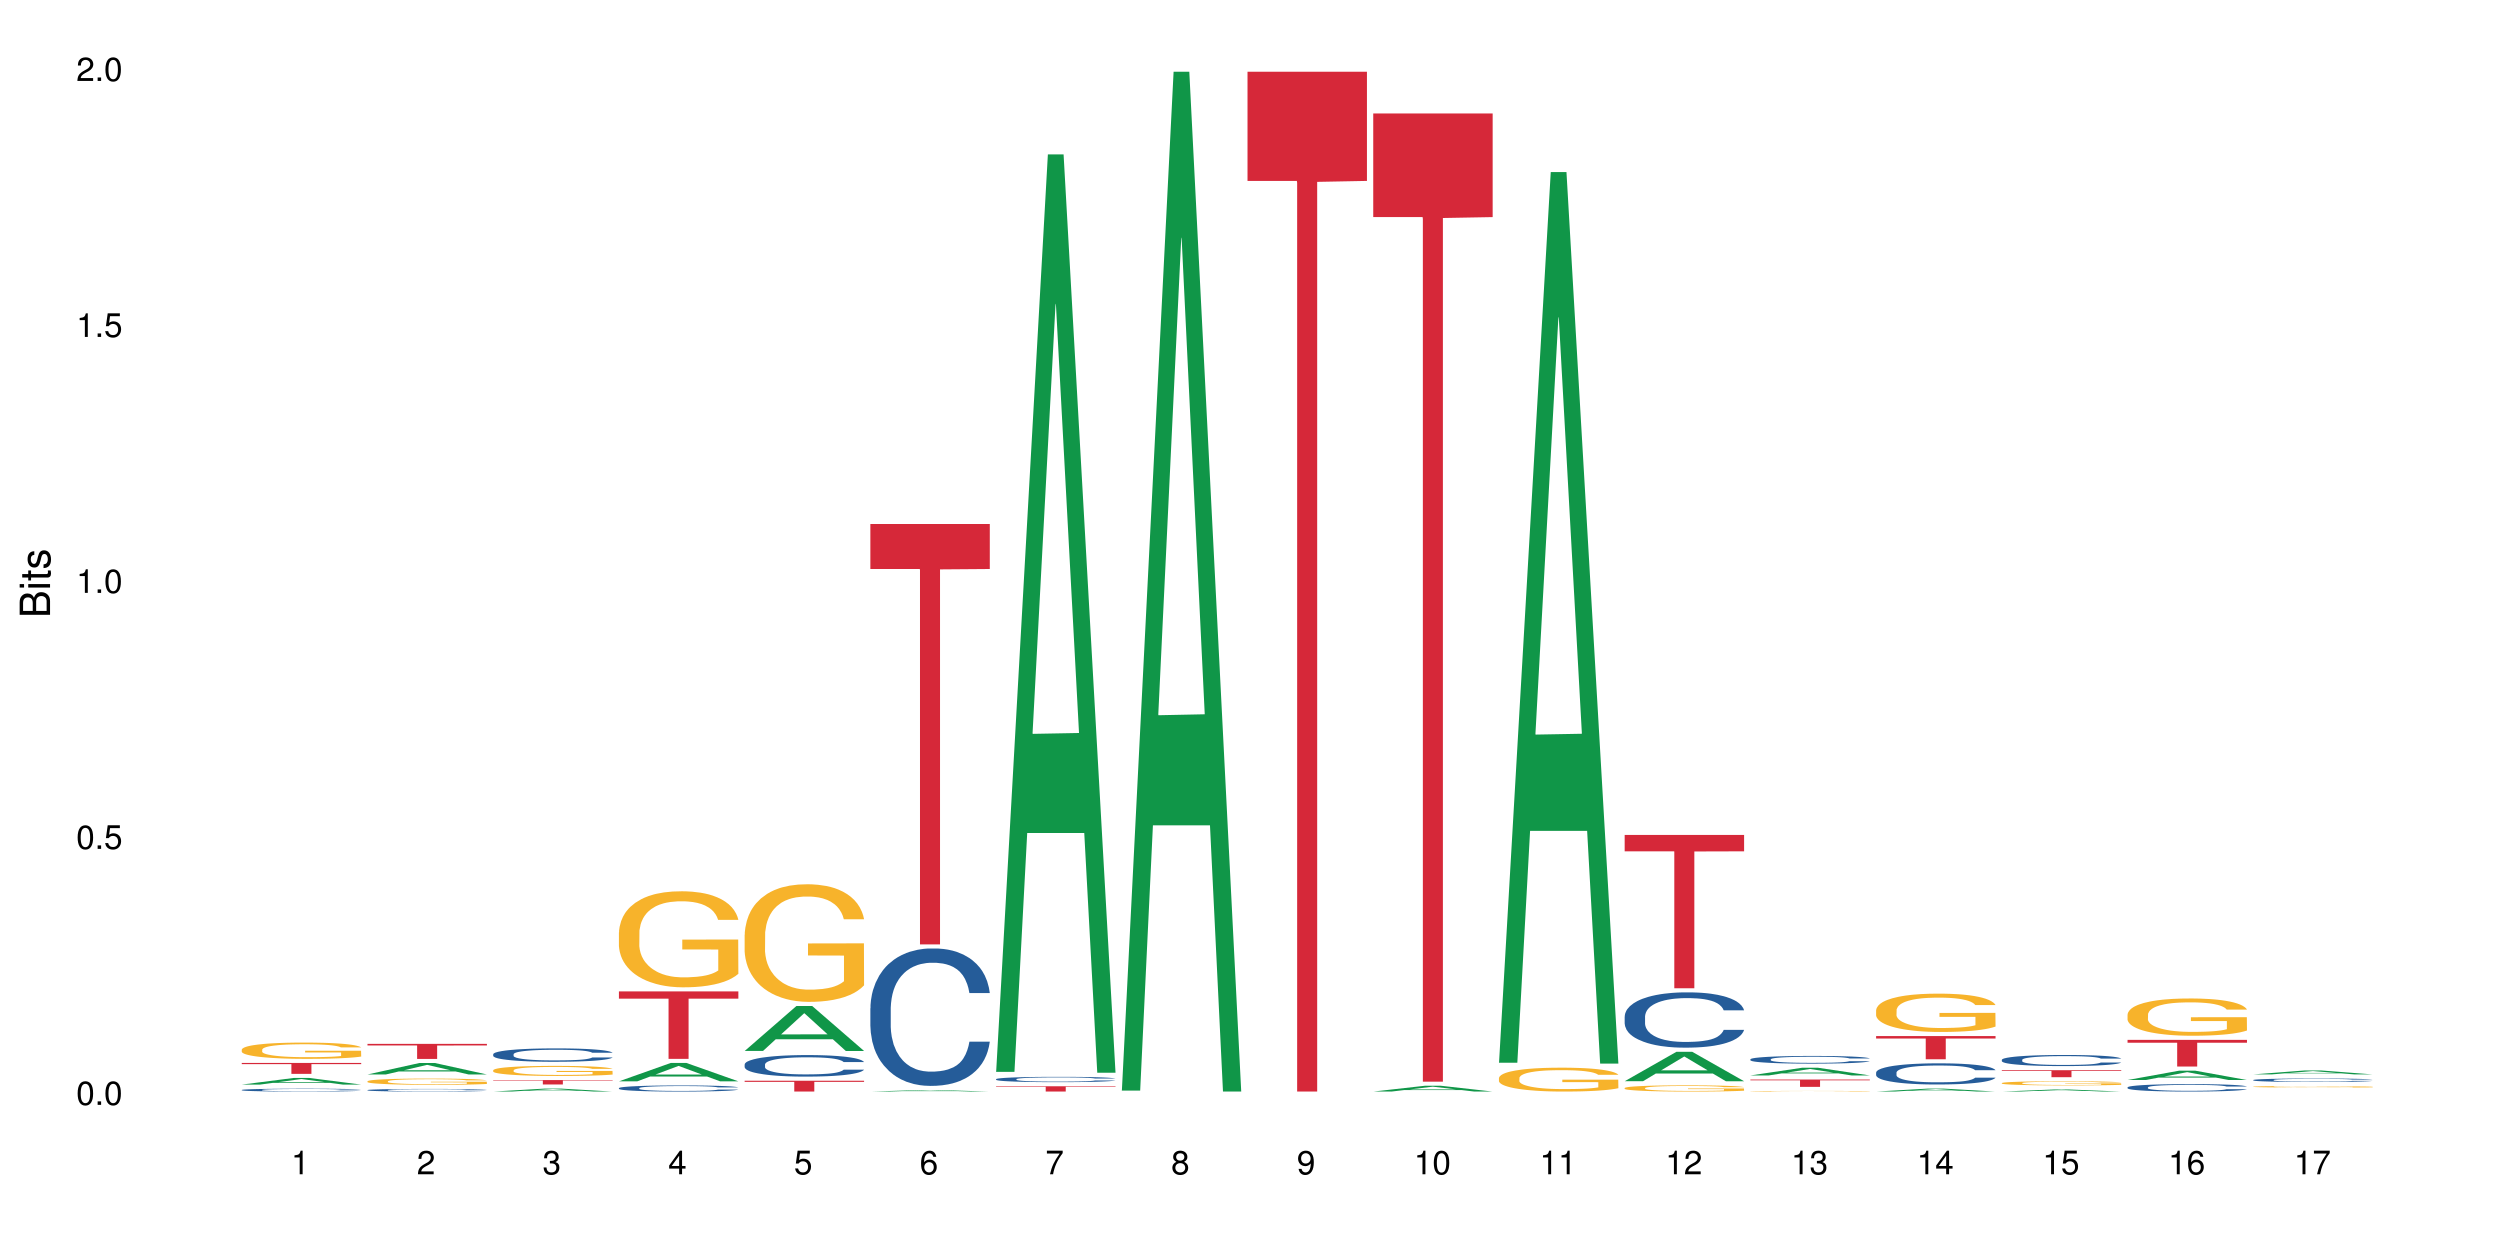 <?xml version="1.0" encoding="UTF-8"?>
<svg xmlns="http://www.w3.org/2000/svg" xmlns:xlink="http://www.w3.org/1999/xlink" width="720pt" height="360pt" viewBox="0 0 720 360" version="1.1">
<defs>
<g>
<symbol overflow="visible" id="glyph0-0">
<path style="stroke:none;" d=""/>
</symbol>
<symbol overflow="visible" id="glyph0-1">
<path style="stroke:none;" d="M 2.641 -6.797 C 2 -6.797 1.422 -6.531 1.078 -6.047 C 0.641 -5.453 0.406 -4.547 0.406 -3.297 C 0.406 -1 1.188 0.219 2.641 0.219 C 4.078 0.219 4.859 -1 4.859 -3.234 C 4.859 -4.562 4.656 -5.438 4.203 -6.047 C 3.844 -6.531 3.281 -6.797 2.641 -6.797 Z M 2.641 -6.047 C 3.547 -6.047 4 -5.125 4 -3.312 C 4 -1.375 3.562 -0.484 2.625 -0.484 C 1.734 -0.484 1.281 -1.422 1.281 -3.281 C 1.281 -5.141 1.734 -6.047 2.641 -6.047 Z M 2.641 -6.047 "/>
</symbol>
<symbol overflow="visible" id="glyph0-2">
<path style="stroke:none;" d="M 1.828 -1 L 0.828 -1 L 0.828 0 L 1.828 0 Z M 1.828 -1 "/>
</symbol>
<symbol overflow="visible" id="glyph0-3">
<path style="stroke:none;" d="M 4.562 -6.797 L 1.062 -6.797 L 0.547 -3.094 L 1.328 -3.094 C 1.719 -3.562 2.047 -3.734 2.578 -3.734 C 3.484 -3.734 4.062 -3.109 4.062 -2.094 C 4.062 -1.125 3.484 -0.531 2.578 -0.531 C 1.828 -0.531 1.375 -0.906 1.188 -1.672 L 0.328 -1.672 C 0.453 -1.109 0.547 -0.844 0.75 -0.594 C 1.125 -0.078 1.828 0.219 2.594 0.219 C 3.969 0.219 4.922 -0.781 4.922 -2.219 C 4.922 -3.562 4.031 -4.484 2.719 -4.484 C 2.25 -4.484 1.859 -4.359 1.469 -4.062 L 1.734 -5.969 L 4.562 -5.969 Z M 4.562 -6.797 "/>
</symbol>
<symbol overflow="visible" id="glyph0-4">
<path style="stroke:none;" d="M 2.484 -4.844 L 2.484 0 L 3.328 0 L 3.328 -6.797 L 2.766 -6.797 C 2.469 -5.75 2.281 -5.609 0.984 -5.453 L 0.984 -4.844 Z M 2.484 -4.844 "/>
</symbol>
<symbol overflow="visible" id="glyph0-5">
<path style="stroke:none;" d="M 4.859 -0.828 L 1.281 -0.828 C 1.359 -1.391 1.672 -1.75 2.5 -2.234 L 3.469 -2.75 C 4.406 -3.266 4.906 -3.969 4.906 -4.812 C 4.906 -5.375 4.672 -5.906 4.266 -6.266 C 3.859 -6.625 3.375 -6.797 2.719 -6.797 C 1.859 -6.797 1.219 -6.5 0.844 -5.922 C 0.609 -5.562 0.5 -5.125 0.484 -4.438 L 1.328 -4.438 C 1.359 -4.906 1.406 -5.188 1.531 -5.406 C 1.75 -5.812 2.188 -6.062 2.703 -6.062 C 3.469 -6.062 4.031 -5.516 4.031 -4.781 C 4.031 -4.25 3.719 -3.797 3.125 -3.438 L 2.234 -2.938 C 0.812 -2.141 0.406 -1.5 0.328 0 L 4.859 0 Z M 4.859 -0.828 "/>
</symbol>
<symbol overflow="visible" id="glyph0-6">
<path style="stroke:none;" d="M 2.125 -3.125 L 2.578 -3.125 C 3.516 -3.125 3.984 -2.703 3.984 -1.891 C 3.984 -1.031 3.469 -0.531 2.578 -0.531 C 1.656 -0.531 1.203 -0.984 1.156 -1.969 L 0.312 -1.969 C 0.344 -1.422 0.438 -1.078 0.609 -0.766 C 0.953 -0.109 1.625 0.219 2.547 0.219 C 3.953 0.219 4.859 -0.609 4.859 -1.906 C 4.859 -2.766 4.516 -3.25 3.703 -3.516 C 4.344 -3.766 4.656 -4.25 4.656 -4.938 C 4.656 -6.109 3.875 -6.797 2.578 -6.797 C 1.203 -6.797 0.484 -6.047 0.453 -4.609 L 1.297 -4.609 C 1.312 -5.016 1.344 -5.25 1.453 -5.453 C 1.641 -5.828 2.062 -6.062 2.594 -6.062 C 3.344 -6.062 3.797 -5.625 3.797 -4.906 C 3.797 -4.422 3.609 -4.141 3.25 -3.984 C 3.016 -3.891 2.719 -3.844 2.125 -3.844 Z M 2.125 -3.125 "/>
</symbol>
<symbol overflow="visible" id="glyph0-7">
<path style="stroke:none;" d="M 3.141 -1.625 L 3.141 0 L 3.984 0 L 3.984 -1.625 L 4.984 -1.625 L 4.984 -2.391 L 3.984 -2.391 L 3.984 -6.797 L 3.359 -6.797 L 0.266 -2.516 L 0.266 -1.625 Z M 3.141 -2.391 L 1 -2.391 L 3.141 -5.359 Z M 3.141 -2.391 "/>
</symbol>
<symbol overflow="visible" id="glyph0-8">
<path style="stroke:none;" d="M 4.781 -5.031 C 4.609 -6.141 3.891 -6.797 2.844 -6.797 C 2.094 -6.797 1.422 -6.438 1.031 -5.828 C 0.609 -5.172 0.406 -4.344 0.406 -3.094 C 0.406 -1.953 0.578 -1.234 0.984 -0.625 C 1.359 -0.078 1.953 0.219 2.703 0.219 C 3.984 0.219 4.922 -0.734 4.922 -2.078 C 4.922 -3.344 4.062 -4.234 2.844 -4.234 C 2.172 -4.234 1.641 -3.969 1.281 -3.469 C 1.281 -5.125 1.828 -6.047 2.797 -6.047 C 3.391 -6.047 3.797 -5.672 3.938 -5.031 Z M 2.734 -3.484 C 3.547 -3.484 4.062 -2.922 4.062 -2 C 4.062 -1.156 3.484 -0.531 2.703 -0.531 C 1.922 -0.531 1.328 -1.188 1.328 -2.047 C 1.328 -2.891 1.906 -3.484 2.734 -3.484 Z M 2.734 -3.484 "/>
</symbol>
<symbol overflow="visible" id="glyph0-9">
<path style="stroke:none;" d="M 4.984 -6.797 L 0.438 -6.797 L 0.438 -5.969 L 4.109 -5.969 C 2.5 -3.656 1.828 -2.234 1.328 0 L 2.219 0 C 2.594 -2.172 3.453 -4.047 4.984 -6.094 Z M 4.984 -6.797 "/>
</symbol>
<symbol overflow="visible" id="glyph0-10">
<path style="stroke:none;" d="M 3.75 -3.578 C 4.453 -4 4.688 -4.344 4.688 -4.984 C 4.688 -6.047 3.844 -6.797 2.641 -6.797 C 1.438 -6.797 0.594 -6.047 0.594 -4.984 C 0.594 -4.359 0.828 -4.016 1.516 -3.578 C 0.734 -3.203 0.359 -2.641 0.359 -1.891 C 0.359 -0.641 1.297 0.219 2.641 0.219 C 3.984 0.219 4.922 -0.641 4.922 -1.875 C 4.922 -2.641 4.531 -3.203 3.75 -3.578 Z M 2.641 -6.047 C 3.359 -6.047 3.812 -5.625 3.812 -4.969 C 3.812 -4.344 3.344 -3.922 2.641 -3.922 C 1.922 -3.922 1.453 -4.344 1.453 -4.984 C 1.453 -5.625 1.922 -6.047 2.641 -6.047 Z M 2.641 -3.203 C 3.484 -3.203 4.062 -2.672 4.062 -1.875 C 4.062 -1.062 3.484 -0.531 2.625 -0.531 C 1.797 -0.531 1.219 -1.078 1.219 -1.875 C 1.219 -2.672 1.797 -3.203 2.641 -3.203 Z M 2.641 -3.203 "/>
</symbol>
<symbol overflow="visible" id="glyph0-11">
<path style="stroke:none;" d="M 0.516 -1.547 C 0.672 -0.438 1.406 0.219 2.438 0.219 C 3.188 0.219 3.859 -0.141 4.266 -0.75 C 4.688 -1.406 4.891 -2.25 4.891 -3.484 C 4.891 -4.625 4.703 -5.359 4.312 -5.953 C 3.938 -6.5 3.344 -6.797 2.594 -6.797 C 1.297 -6.797 0.359 -5.844 0.359 -4.516 C 0.359 -3.25 1.234 -2.344 2.453 -2.344 C 3.094 -2.344 3.562 -2.578 4.016 -3.109 C 4 -1.453 3.469 -0.531 2.5 -0.531 C 1.906 -0.531 1.484 -0.906 1.359 -1.547 Z M 2.578 -6.062 C 3.375 -6.062 3.969 -5.406 3.969 -4.531 C 3.969 -3.688 3.375 -3.094 2.547 -3.094 C 1.734 -3.094 1.234 -3.672 1.234 -4.578 C 1.234 -5.438 1.797 -6.062 2.578 -6.062 Z M 2.578 -6.062 "/>
</symbol>
<symbol overflow="visible" id="glyph1-0">
<path style="stroke:none;" d=""/>
</symbol>
<symbol overflow="visible" id="glyph1-1">
<path style="stroke:none;" d="M 0 -0.953 L 0 -4.891 C 0 -5.719 -0.234 -6.344 -0.734 -6.797 C -1.188 -7.234 -1.812 -7.469 -2.5 -7.469 C -3.547 -7.469 -4.188 -7 -4.625 -5.875 C -4.984 -6.672 -5.641 -7.094 -6.531 -7.094 C -7.156 -7.094 -7.734 -6.859 -8.141 -6.391 C -8.562 -5.938 -8.75 -5.344 -8.75 -4.5 L -8.75 -0.953 Z M -4.984 -2.062 L -7.766 -2.062 L -7.766 -4.219 C -7.766 -4.844 -7.688 -5.203 -7.453 -5.5 C -7.219 -5.812 -6.859 -5.969 -6.375 -5.969 C -5.906 -5.969 -5.531 -5.812 -5.297 -5.5 C -5.062 -5.203 -4.984 -4.844 -4.984 -4.219 Z M -0.984 -2.062 L -4 -2.062 L -4 -4.781 C -4 -5.328 -3.859 -5.688 -3.578 -5.953 C -3.297 -6.219 -2.922 -6.359 -2.484 -6.359 C -2.062 -6.359 -1.688 -6.219 -1.406 -5.953 C -1.109 -5.688 -0.984 -5.328 -0.984 -4.781 Z M -0.984 -2.062 "/>
</symbol>
<symbol overflow="visible" id="glyph1-2">
<path style="stroke:none;" d="M -6.281 -1.797 L -6.281 -0.797 L 0 -0.797 L 0 -1.797 Z M -8.75 -1.797 L -8.75 -0.797 L -7.484 -0.797 L -7.484 -1.797 Z M -8.75 -1.797 "/>
</symbol>
<symbol overflow="visible" id="glyph1-3">
<path style="stroke:none;" d="M -6.281 -3.047 L -6.281 -2.016 L -8.016 -2.016 L -8.016 -1.016 L -6.281 -1.016 L -6.281 -0.172 L -5.469 -0.172 L -5.469 -1.016 L -0.719 -1.016 C -0.078 -1.016 0.281 -1.453 0.281 -2.234 C 0.281 -2.469 0.25 -2.719 0.188 -3.047 L -0.641 -3.047 C -0.609 -2.922 -0.594 -2.766 -0.594 -2.562 C -0.594 -2.141 -0.719 -2.016 -1.156 -2.016 L -5.469 -2.016 L -5.469 -3.047 Z M -6.281 -3.047 "/>
</symbol>
<symbol overflow="visible" id="glyph1-4">
<path style="stroke:none;" d="M -4.531 -5.25 C -5.766 -5.25 -6.469 -4.422 -6.469 -2.969 C -6.469 -1.516 -5.719 -0.562 -4.547 -0.562 C -3.562 -0.562 -3.094 -1.062 -2.734 -2.562 L -2.516 -3.484 C -2.344 -4.188 -2.094 -4.469 -1.625 -4.469 C -1.047 -4.469 -0.641 -3.875 -0.641 -3 C -0.641 -2.453 -0.797 -2 -1.062 -1.75 C -1.25 -1.594 -1.422 -1.531 -1.875 -1.469 L -1.875 -0.406 C -0.422 -0.453 0.281 -1.266 0.281 -2.922 C 0.281 -4.5 -0.5 -5.516 -1.719 -5.516 C -2.656 -5.516 -3.172 -4.984 -3.469 -3.734 L -3.703 -2.766 C -3.891 -1.953 -4.156 -1.609 -4.594 -1.609 C -5.172 -1.609 -5.547 -2.125 -5.547 -2.938 C -5.547 -3.75 -5.203 -4.172 -4.531 -4.203 Z M -4.531 -5.25 "/>
</symbol>
</g>
</defs>
<g id="surface60168">
<rect x="0" y="0" width="720" height="360" style="fill:rgb(100%,100%,100%);fill-opacity:1;stroke:none;"/>
<path style=" stroke:none;fill-rule:nonzero;fill:rgb(6.275%,58.824%,28.235%);fill-opacity:1;" d="M 69.629 312.359 L 69.668 312.359 L 84.551 310.453 L 89.07 310.453 L 104.027 312.363 L 98.77 312.363 L 95.023 311.863 L 78.598 311.863 L 74.922 312.359 L 69.629 312.359 L 80.176 311.66 L 93.516 311.656 L 86.863 310.766 L 86.789 310.766 L 86.719 310.77 L 80.141 311.656 L 80.176 311.66 Z M 69.629 312.359 "/>
<path style=" stroke:none;fill-rule:nonzero;fill:rgb(14.51%,36.078%,60%);fill-opacity:1;" d="M 69.629 313.902 L 69.672 313.902 L 69.672 313.883 L 69.797 313.855 L 70.09 313.82 L 70.383 313.793 L 71.141 313.75 L 72.188 313.707 L 73.277 313.672 L 74.074 313.652 L 74.789 313.637 L 76.426 313.609 L 77.473 313.594 L 78.605 313.582 L 79.992 313.57 L 80.996 313.562 L 83.262 313.551 L 84.941 313.547 L 86.242 313.543 L 89.051 313.543 L 90.73 313.547 L 91.945 313.551 L 93.289 313.555 L 94.422 313.562 L 96.391 313.578 L 98.152 313.602 L 98.949 313.613 L 100.207 313.637 L 101.172 313.66 L 101.844 313.68 L 102.602 313.707 L 103.27 313.738 L 103.773 313.777 L 104.027 313.812 L 98.152 313.812 L 97.859 313.781 L 97.523 313.758 L 96.895 313.727 L 96.266 313.703 L 95.387 313.684 L 94.586 313.668 L 93.496 313.652 L 92.531 313.645 L 91.527 313.637 L 90.562 313.633 L 88.715 313.629 L 85.777 313.629 L 84.145 313.637 L 83.262 313.641 L 82.004 313.652 L 81.121 313.664 L 80.074 313.676 L 79.359 313.691 L 78.48 313.711 L 77.852 313.727 L 77.137 313.754 L 76.719 313.77 L 76.34 313.793 L 76.004 313.816 L 75.754 313.844 L 75.586 313.871 L 75.5 313.898 L 75.5 314.016 L 75.586 314.043 L 75.797 314.074 L 76.34 314.121 L 77.137 314.16 L 78.062 314.195 L 78.941 314.215 L 79.445 314.227 L 80.117 314.238 L 81.164 314.254 L 82.676 314.27 L 83.555 314.273 L 84.898 314.281 L 86.281 314.285 L 88.129 314.285 L 89.766 314.281 L 90.855 314.277 L 91.988 314.273 L 93.539 314.258 L 94.504 314.246 L 95.344 314.23 L 95.973 314.219 L 96.391 314.207 L 97.02 314.184 L 97.523 314.156 L 97.902 314.129 L 98.152 314.105 L 104.027 314.105 L 103.773 314.133 L 103.398 314.164 L 103.02 314.188 L 102.434 314.211 L 101.762 314.234 L 100.797 314.262 L 100 314.281 L 98.949 314.297 L 97.984 314.312 L 96.938 314.324 L 95.387 314.34 L 94.379 314.348 L 93.289 314.355 L 91.988 314.363 L 90.352 314.367 L 88.59 314.371 L 85.191 314.371 L 83.891 314.367 L 82.172 314.359 L 80.031 314.344 L 78.48 314.332 L 77.266 314.316 L 76.215 314.301 L 75.039 314.281 L 73.531 314.246 L 72.609 314.223 L 71.977 314.199 L 71.266 314.172 L 70.762 314.145 L 70.176 314.102 L 69.754 314.051 L 69.629 314.008 Z M 69.629 313.902 "/>
<path style=" stroke:none;fill-rule:nonzero;fill:rgb(96.863%,70.196%,16.863%);fill-opacity:1;" d="M 69.629 302.27 L 69.672 302.266 L 69.672 302.18 L 69.84 301.988 L 70.258 301.723 L 70.805 301.504 L 71.391 301.332 L 71.77 301.242 L 72.398 301.113 L 72.941 301.02 L 74.328 300.828 L 76.09 300.648 L 77.055 300.57 L 78.145 300.496 L 79.695 300.418 L 80.41 300.387 L 82.59 300.316 L 85.066 300.273 L 87.793 300.262 L 89.051 300.266 L 90.77 300.285 L 93.121 300.332 L 94.461 300.375 L 95.512 300.418 L 96.602 300.473 L 97.945 300.559 L 99.203 300.66 L 100.207 300.762 L 101.215 300.891 L 102.055 301.027 L 102.766 301.18 L 103.398 301.359 L 103.773 301.508 L 104.027 301.656 L 98.195 301.656 L 97.859 301.508 L 97.48 301.391 L 96.852 301.25 L 96.223 301.148 L 95.594 301.066 L 94.422 300.957 L 93.414 300.887 L 92.156 300.828 L 90.938 300.789 L 89.555 300.762 L 88.715 300.754 L 86.492 300.754 L 84.48 300.785 L 83.305 300.82 L 82.465 300.852 L 81.289 300.918 L 80.578 300.969 L 80.156 301.004 L 78.898 301.137 L 78.062 301.254 L 77.598 301.336 L 77.012 301.465 L 76.594 301.582 L 76.133 301.754 L 75.879 301.879 L 75.543 302.172 L 75.5 302.941 L 75.629 303.105 L 75.879 303.281 L 76.215 303.434 L 76.719 303.598 L 77.223 303.723 L 78.102 303.891 L 78.859 304 L 79.445 304.074 L 80.578 304.188 L 81.039 304.227 L 82.129 304.305 L 83.262 304.363 L 84.645 304.414 L 85.695 304.441 L 87.371 304.461 L 89.512 304.461 L 92.027 304.438 L 93.625 304.402 L 94.715 304.367 L 95.426 304.34 L 96.309 304.293 L 96.938 304.25 L 97.523 304.203 L 98.238 304.129 L 98.238 303.105 L 87.875 303.102 L 87.875 302.621 L 103.984 302.617 L 104.027 304.293 L 103.145 304.406 L 102.055 304.52 L 101.004 304.605 L 99.914 304.676 L 98.363 304.758 L 97.105 304.809 L 95.176 304.871 L 93.414 304.906 L 91.566 304.934 L 89.934 304.945 L 88.004 304.949 L 86.281 304.941 L 84.438 304.918 L 82.969 304.883 L 81.625 304.84 L 80.285 304.785 L 78.605 304.695 L 77.516 304.621 L 76.383 304.531 L 75.25 304.426 L 74.242 304.309 L 73.574 304.219 L 72.902 304.117 L 72.188 303.988 L 71.516 303.84 L 71.012 303.707 L 70.551 303.559 L 70.215 303.418 L 69.883 303.227 L 69.715 303.07 L 69.629 302.938 Z M 69.629 302.27 "/>
<path style=" stroke:none;fill-rule:nonzero;fill:rgb(83.922%,15.686%,22.353%);fill-opacity:1;" d="M 69.629 306.129 L 104.027 306.129 L 104.027 306.465 L 89.691 306.469 L 89.691 309.273 L 83.922 309.273 L 83.922 306.473 L 83.84 306.465 L 69.629 306.465 Z M 69.629 306.129 "/>
<path style=" stroke:none;fill-rule:nonzero;fill:rgb(6.275%,58.824%,28.235%);fill-opacity:1;" d="M 105.836 309.445 L 105.871 309.441 L 120.758 306.152 L 125.277 306.152 L 140.234 309.449 L 134.977 309.449 L 131.23 308.59 L 114.805 308.59 L 111.129 309.445 L 105.836 309.445 L 116.383 308.234 L 129.723 308.23 L 123.07 306.691 L 122.996 306.691 L 122.926 306.699 L 116.348 308.23 L 116.383 308.234 Z M 105.836 309.445 "/>
<path style=" stroke:none;fill-rule:nonzero;fill:rgb(14.51%,36.078%,60%);fill-opacity:1;" d="M 105.836 313.941 L 105.879 313.941 L 105.879 313.926 L 106.004 313.898 L 106.297 313.863 L 106.59 313.84 L 107.348 313.801 L 108.395 313.762 L 109.484 313.73 L 110.281 313.711 L 110.996 313.699 L 112.633 313.672 L 113.68 313.66 L 114.812 313.648 L 116.195 313.637 L 117.203 313.629 L 119.469 313.617 L 121.148 313.613 L 126.938 313.613 L 128.152 313.617 L 129.496 313.625 L 130.629 313.629 L 132.598 313.645 L 134.359 313.664 L 135.156 313.676 L 136.414 313.695 L 137.379 313.719 L 138.051 313.734 L 138.809 313.762 L 139.477 313.793 L 139.98 313.828 L 140.234 313.859 L 134.359 313.859 L 134.066 313.828 L 133.73 313.809 L 133.102 313.781 L 132.473 313.762 L 131.59 313.738 L 130.793 313.727 L 129.703 313.715 L 128.738 313.703 L 127.734 313.699 L 126.77 313.695 L 124.922 313.691 L 121.984 313.691 L 120.352 313.699 L 119.469 313.703 L 118.211 313.711 L 117.328 313.723 L 116.281 313.734 L 115.566 313.746 L 114.688 313.766 L 114.059 313.781 L 113.344 313.805 L 112.926 313.82 L 112.547 313.84 L 112.211 313.863 L 111.961 313.887 L 111.793 313.914 L 111.707 313.938 L 111.707 314.047 L 111.793 314.07 L 112.004 314.102 L 112.547 314.141 L 113.344 314.18 L 114.27 314.207 L 115.148 314.23 L 115.652 314.238 L 116.324 314.25 L 117.371 314.266 L 118.883 314.277 L 119.762 314.285 L 121.105 314.289 L 122.488 314.293 L 124.336 314.293 L 125.973 314.289 L 127.062 314.285 L 128.195 314.281 L 129.746 314.27 L 130.711 314.258 L 131.551 314.242 L 132.18 314.23 L 132.598 314.219 L 133.227 314.199 L 133.73 314.176 L 134.109 314.148 L 134.359 314.125 L 140.234 314.125 L 139.98 314.152 L 139.605 314.18 L 139.227 314.203 L 138.641 314.227 L 137.969 314.246 L 137.004 314.27 L 136.207 314.289 L 135.156 314.305 L 134.191 314.316 L 133.145 314.328 L 131.59 314.344 L 130.586 314.352 L 129.496 314.355 L 128.195 314.363 L 126.559 314.367 L 124.797 314.371 L 121.398 314.371 L 120.098 314.367 L 118.379 314.359 L 116.238 314.348 L 114.688 314.336 L 113.469 314.32 L 112.422 314.309 L 111.246 314.289 L 109.738 314.258 L 108.816 314.234 L 108.184 314.215 L 107.473 314.188 L 106.969 314.164 L 106.383 314.125 L 105.961 314.074 L 105.836 314.039 Z M 105.836 313.941 "/>
<path style=" stroke:none;fill-rule:nonzero;fill:rgb(96.863%,70.196%,16.863%);fill-opacity:1;" d="M 105.836 311.402 L 105.879 311.398 L 105.879 311.367 L 106.047 311.293 L 106.465 311.191 L 107.012 311.105 L 107.598 311.039 L 107.977 311.004 L 108.605 310.957 L 109.148 310.922 L 110.535 310.848 L 112.297 310.777 L 113.262 310.746 L 114.352 310.719 L 115.902 310.688 L 116.617 310.676 L 118.797 310.648 L 121.273 310.633 L 124 310.629 L 125.258 310.629 L 126.977 310.637 L 129.328 310.656 L 130.668 310.672 L 131.719 310.688 L 132.809 310.711 L 134.152 310.742 L 135.41 310.781 L 136.414 310.82 L 137.422 310.871 L 138.262 310.922 L 138.973 310.98 L 139.605 311.051 L 139.98 311.109 L 140.234 311.164 L 134.402 311.164 L 134.066 311.109 L 133.688 311.062 L 133.059 311.008 L 132.43 310.969 L 131.801 310.938 L 130.629 310.895 L 129.621 310.867 L 128.363 310.848 L 127.145 310.832 L 125.762 310.82 L 124.922 310.816 L 122.699 310.816 L 120.688 310.828 L 119.512 310.844 L 118.672 310.855 L 117.496 310.879 L 116.785 310.898 L 116.363 310.914 L 115.105 310.965 L 114.27 311.012 L 113.805 311.043 L 113.219 311.09 L 112.801 311.137 L 112.34 311.203 L 112.086 311.25 L 111.75 311.363 L 111.707 311.66 L 111.836 311.723 L 112.086 311.789 L 112.422 311.848 L 112.926 311.91 L 113.43 311.961 L 114.309 312.023 L 115.066 312.066 L 115.652 312.094 L 116.785 312.141 L 117.246 312.152 L 118.336 312.184 L 119.469 312.207 L 120.852 312.227 L 121.902 312.234 L 123.578 312.242 L 125.719 312.242 L 128.234 312.234 L 129.828 312.223 L 130.922 312.207 L 131.633 312.195 L 132.516 312.18 L 133.145 312.16 L 133.73 312.145 L 134.445 312.117 L 134.445 311.723 L 124.082 311.719 L 124.082 311.535 L 140.191 311.535 L 140.234 312.18 L 139.352 312.223 L 138.262 312.266 L 137.211 312.297 L 136.121 312.328 L 134.57 312.359 L 133.312 312.379 L 131.383 312.402 L 129.621 312.414 L 127.773 312.426 L 126.137 312.43 L 124.211 312.434 L 122.488 312.43 L 120.645 312.418 L 119.176 312.406 L 117.832 312.391 L 116.492 312.367 L 114.812 312.332 L 113.723 312.305 L 112.59 312.27 L 111.457 312.23 L 110.449 312.184 L 109.781 312.148 L 109.109 312.109 L 108.395 312.062 L 107.723 312.004 L 107.219 311.953 L 106.758 311.898 L 106.422 311.844 L 106.09 311.77 L 105.922 311.707 L 105.836 311.656 Z M 105.836 311.402 "/>
<path style=" stroke:none;fill-rule:nonzero;fill:rgb(83.922%,15.686%,22.353%);fill-opacity:1;" d="M 105.836 300.637 L 140.234 300.637 L 140.234 301.102 L 125.898 301.105 L 125.898 304.977 L 120.129 304.977 L 120.129 301.109 L 120.047 301.102 L 105.836 301.102 Z M 105.836 300.637 "/>
<path style=" stroke:none;fill-rule:nonzero;fill:rgb(6.275%,58.824%,28.235%);fill-opacity:1;" d="M 142.043 314.371 L 142.078 314.367 L 156.965 313.508 L 161.484 313.508 L 176.441 314.371 L 171.184 314.371 L 167.438 314.145 L 151.012 314.145 L 147.336 314.371 L 142.043 314.371 L 152.59 314.051 L 165.93 314.051 L 159.277 313.648 L 159.203 313.648 L 159.133 313.652 L 152.555 314.051 L 152.59 314.051 Z M 142.043 314.371 "/>
<path style=" stroke:none;fill-rule:nonzero;fill:rgb(14.51%,36.078%,60%);fill-opacity:1;" d="M 142.043 303.617 L 142.086 303.613 L 142.086 303.527 L 142.211 303.395 L 142.504 303.223 L 142.797 303.109 L 143.555 302.898 L 144.602 302.699 L 145.691 302.543 L 146.488 302.453 L 147.203 302.383 L 148.84 302.25 L 149.887 302.184 L 151.02 302.125 L 152.402 302.062 L 153.41 302.027 L 155.676 301.973 L 157.355 301.949 L 158.652 301.938 L 161.465 301.938 L 163.145 301.949 L 164.359 301.969 L 165.703 301.996 L 166.832 302.027 L 168.805 302.105 L 170.566 302.203 L 171.363 302.262 L 172.621 302.371 L 173.586 302.477 L 174.258 302.566 L 175.012 302.699 L 175.684 302.855 L 176.188 303.035 L 176.441 303.188 L 170.566 303.188 L 170.273 303.047 L 169.938 302.938 L 169.309 302.793 L 168.68 302.691 L 167.797 302.59 L 167 302.523 L 165.91 302.457 L 164.945 302.414 L 163.941 302.383 L 162.977 302.359 L 161.129 302.34 L 158.988 302.34 L 158.191 302.348 L 156.559 302.375 L 155.676 302.398 L 154.418 302.449 L 153.535 302.492 L 152.488 302.566 L 151.773 302.625 L 150.895 302.715 L 150.266 302.797 L 149.551 302.914 L 149.133 303 L 148.754 303.102 L 148.418 303.219 L 148.168 303.34 L 148 303.469 L 147.914 303.598 L 147.914 304.145 L 148 304.27 L 148.211 304.418 L 148.754 304.633 L 149.551 304.82 L 150.473 304.969 L 151.355 305.074 L 151.859 305.125 L 152.531 305.18 L 153.578 305.25 L 155.09 305.32 L 155.969 305.352 L 157.312 305.379 L 158.695 305.391 L 160.543 305.391 L 162.18 305.379 L 163.27 305.359 L 164.402 305.332 L 165.953 305.273 L 166.918 305.215 L 167.758 305.148 L 168.387 305.082 L 168.805 305.027 L 169.434 304.918 L 169.938 304.797 L 170.316 304.672 L 170.566 304.555 L 176.441 304.555 L 176.188 304.695 L 175.812 304.832 L 175.434 304.934 L 174.848 305.059 L 174.176 305.168 L 173.211 305.289 L 172.414 305.371 L 171.363 305.461 L 170.398 305.527 L 169.352 305.586 L 167.797 305.656 L 166.793 305.691 L 165.703 305.723 L 164.402 305.754 L 162.766 305.777 L 161.004 305.789 L 159.367 305.793 L 157.605 305.789 L 156.305 305.773 L 154.586 305.742 L 152.445 305.68 L 150.895 305.609 L 149.676 305.543 L 148.629 305.473 L 147.453 305.379 L 145.945 305.223 L 145.02 305.102 L 144.391 305.004 L 143.68 304.867 L 143.176 304.742 L 142.59 304.547 L 142.168 304.297 L 142.043 304.102 Z M 142.043 303.617 "/>
<path style=" stroke:none;fill-rule:nonzero;fill:rgb(96.863%,70.196%,16.863%);fill-opacity:1;" d="M 142.043 308.219 L 142.086 308.215 L 142.086 308.164 L 142.254 308.043 L 142.672 307.879 L 143.219 307.742 L 143.805 307.637 L 144.184 307.582 L 144.812 307.5 L 145.355 307.441 L 146.742 307.324 L 148.504 307.211 L 149.469 307.164 L 150.559 307.121 L 152.109 307.07 L 152.824 307.051 L 155.004 307.008 L 157.48 306.98 L 160.207 306.973 L 161.465 306.977 L 163.184 306.988 L 165.535 307.016 L 166.875 307.043 L 167.926 307.07 L 169.016 307.105 L 170.359 307.156 L 171.617 307.219 L 172.621 307.285 L 173.629 307.363 L 174.469 307.449 L 175.18 307.543 L 175.812 307.652 L 176.188 307.746 L 176.441 307.84 L 170.609 307.84 L 170.273 307.746 L 169.895 307.676 L 169.266 307.586 L 168.637 307.523 L 168.008 307.473 L 166.832 307.402 L 165.828 307.359 L 164.57 307.324 L 163.352 307.301 L 161.969 307.285 L 161.129 307.277 L 158.906 307.277 L 156.891 307.297 L 155.719 307.32 L 154.879 307.34 L 153.703 307.379 L 152.992 307.41 L 152.57 307.434 L 151.312 307.516 L 150.473 307.59 L 150.012 307.641 L 149.426 307.719 L 149.008 307.789 L 148.547 307.898 L 148.293 307.977 L 147.957 308.156 L 147.914 308.633 L 148.043 308.734 L 148.293 308.844 L 148.629 308.938 L 149.133 309.039 L 149.637 309.117 L 150.516 309.219 L 151.273 309.289 L 151.859 309.336 L 152.992 309.406 L 153.453 309.43 L 154.543 309.477 L 155.676 309.516 L 157.059 309.547 L 158.109 309.562 L 159.785 309.574 L 161.926 309.574 L 164.441 309.559 L 166.035 309.539 L 167.129 309.516 L 167.84 309.5 L 168.723 309.469 L 169.352 309.441 L 169.938 309.414 L 170.652 309.367 L 170.652 308.734 L 160.289 308.73 L 160.289 308.434 L 176.398 308.434 L 176.441 309.469 L 175.559 309.543 L 174.469 309.609 L 173.418 309.664 L 172.328 309.707 L 170.777 309.758 L 169.52 309.789 L 167.59 309.828 L 165.828 309.852 L 163.98 309.867 L 162.344 309.875 L 160.418 309.879 L 158.695 309.871 L 156.852 309.855 L 155.383 309.836 L 154.039 309.809 L 152.699 309.773 L 151.02 309.719 L 149.93 309.676 L 148.797 309.617 L 147.664 309.551 L 146.656 309.48 L 145.984 309.426 L 145.316 309.359 L 144.602 309.281 L 143.93 309.191 L 143.426 309.109 L 142.965 309.016 L 142.629 308.93 L 142.293 308.809 L 142.129 308.715 L 142.043 308.633 Z M 142.043 308.219 "/>
<path style=" stroke:none;fill-rule:nonzero;fill:rgb(83.922%,15.686%,22.353%);fill-opacity:1;" d="M 142.043 311.059 L 176.441 311.059 L 176.441 311.195 L 162.105 311.195 L 162.105 312.328 L 156.336 312.328 L 156.336 311.195 L 142.043 311.195 Z M 142.043 311.059 "/>
<path style=" stroke:none;fill-rule:nonzero;fill:rgb(6.275%,58.824%,28.235%);fill-opacity:1;" d="M 178.25 311.422 L 178.285 311.418 L 193.172 306.133 L 197.691 306.133 L 212.648 311.426 L 207.391 311.426 L 203.645 310.047 L 187.219 310.047 L 183.543 311.422 L 178.25 311.422 L 188.797 309.473 L 202.137 309.469 L 195.484 306.996 L 195.41 306.992 L 195.34 307.008 L 188.762 309.469 L 188.797 309.473 Z M 178.25 311.422 "/>
<path style=" stroke:none;fill-rule:nonzero;fill:rgb(14.51%,36.078%,60%);fill-opacity:1;" d="M 178.25 313.375 L 178.293 313.371 L 178.293 313.336 L 178.418 313.273 L 178.711 313.195 L 179.004 313.141 L 179.762 313.047 L 180.809 312.957 L 181.898 312.883 L 182.695 312.844 L 183.41 312.809 L 185.047 312.75 L 186.094 312.719 L 187.227 312.691 L 188.609 312.664 L 189.617 312.648 L 191.883 312.625 L 193.562 312.613 L 194.859 312.605 L 197.672 312.605 L 199.348 312.613 L 200.566 312.621 L 201.91 312.633 L 203.039 312.648 L 205.012 312.684 L 206.773 312.73 L 207.57 312.754 L 208.828 312.805 L 209.793 312.855 L 210.465 312.895 L 211.219 312.957 L 211.891 313.027 L 212.395 313.109 L 212.648 313.18 L 206.773 313.18 L 206.48 313.113 L 206.145 313.066 L 205.516 313 L 204.887 312.953 L 204.004 312.906 L 203.207 312.875 L 202.117 312.844 L 201.152 312.824 L 200.148 312.809 L 199.184 312.801 L 197.336 312.789 L 195.195 312.789 L 194.398 312.793 L 192.766 312.809 L 191.883 312.816 L 190.625 312.84 L 189.742 312.863 L 188.695 312.895 L 187.98 312.922 L 187.102 312.965 L 186.473 313 L 185.758 313.055 L 185.34 313.094 L 184.961 313.141 L 184.625 313.191 L 184.375 313.25 L 184.207 313.309 L 184.121 313.367 L 184.121 313.617 L 184.207 313.676 L 184.418 313.742 L 184.961 313.84 L 185.758 313.926 L 186.68 313.992 L 187.562 314.043 L 188.066 314.062 L 188.738 314.09 L 189.785 314.121 L 191.297 314.156 L 192.176 314.168 L 193.52 314.18 L 194.902 314.188 L 196.75 314.188 L 198.387 314.18 L 199.477 314.172 L 200.609 314.16 L 202.16 314.133 L 203.125 314.105 L 203.965 314.074 L 204.594 314.047 L 205.012 314.02 L 205.641 313.969 L 206.145 313.914 L 206.523 313.859 L 206.773 313.805 L 212.648 313.805 L 212.395 313.867 L 212.016 313.93 L 211.641 313.977 L 211.055 314.035 L 210.383 314.082 L 209.418 314.141 L 208.621 314.176 L 207.57 314.219 L 206.605 314.25 L 205.559 314.277 L 204.004 314.309 L 203 314.324 L 201.91 314.34 L 200.609 314.352 L 198.973 314.363 L 197.211 314.367 L 195.574 314.371 L 193.812 314.367 L 192.512 314.359 L 190.793 314.348 L 188.652 314.316 L 187.102 314.285 L 185.883 314.258 L 184.836 314.223 L 183.66 314.18 L 182.152 314.109 L 181.227 314.055 L 180.598 314.008 L 179.887 313.945 L 179.383 313.891 L 178.797 313.801 L 178.375 313.684 L 178.25 313.598 Z M 178.25 313.375 "/>
<path style=" stroke:none;fill-rule:nonzero;fill:rgb(96.863%,70.196%,16.863%);fill-opacity:1;" d="M 178.25 268.535 L 178.293 268.508 L 178.293 268.004 L 178.461 266.867 L 178.879 265.301 L 179.426 264.012 L 180.012 263 L 180.391 262.473 L 181.02 261.715 L 181.562 261.156 L 182.949 260.02 L 184.711 258.961 L 185.676 258.504 L 186.766 258.074 L 188.316 257.594 L 189.031 257.418 L 191.211 257.016 L 193.688 256.762 L 196.414 256.688 L 197.672 256.711 L 199.391 256.812 L 201.742 257.09 L 203.082 257.344 L 204.133 257.594 L 205.223 257.922 L 206.562 258.43 L 207.824 259.035 L 208.828 259.641 L 209.836 260.398 L 210.676 261.207 L 211.387 262.094 L 212.016 263.152 L 212.395 264.039 L 212.648 264.922 L 206.816 264.922 L 206.48 264.039 L 206.102 263.355 L 205.473 262.523 L 204.844 261.914 L 204.215 261.434 L 203.039 260.777 L 202.035 260.375 L 200.777 260.02 L 199.559 259.793 L 198.176 259.641 L 197.336 259.59 L 195.113 259.59 L 193.098 259.77 L 191.926 259.969 L 191.086 260.172 L 189.91 260.551 L 189.199 260.855 L 188.777 261.055 L 187.52 261.84 L 186.68 262.547 L 186.219 263.027 L 185.633 263.785 L 185.215 264.469 L 184.754 265.477 L 184.5 266.234 L 184.164 267.953 L 184.121 272.5 L 184.25 273.461 L 184.5 274.496 L 184.836 275.406 L 185.34 276.367 L 185.844 277.098 L 186.723 278.086 L 187.48 278.742 L 188.066 279.172 L 189.199 279.852 L 189.66 280.082 L 190.75 280.535 L 191.883 280.887 L 193.266 281.191 L 194.316 281.344 L 195.992 281.469 L 198.133 281.469 L 200.648 281.316 L 202.242 281.117 L 203.336 280.914 L 204.047 280.738 L 204.93 280.461 L 205.559 280.207 L 206.145 279.93 L 206.859 279.5 L 206.859 273.461 L 196.496 273.438 L 196.496 270.605 L 212.605 270.582 L 212.648 280.461 L 211.766 281.141 L 210.676 281.797 L 209.625 282.305 L 208.535 282.734 L 206.984 283.211 L 205.727 283.516 L 203.797 283.871 L 202.035 284.098 L 200.188 284.25 L 198.551 284.324 L 196.621 284.352 L 194.902 284.301 L 193.059 284.148 L 191.59 283.945 L 190.246 283.691 L 188.906 283.363 L 187.227 282.832 L 186.137 282.406 L 185.004 281.875 L 183.871 281.242 L 182.863 280.559 L 182.191 280.031 L 181.523 279.422 L 180.809 278.664 L 180.137 277.805 L 179.633 277.023 L 179.172 276.141 L 178.836 275.305 L 178.5 274.168 L 178.336 273.258 L 178.25 272.477 Z M 178.25 268.535 "/>
<path style=" stroke:none;fill-rule:nonzero;fill:rgb(83.922%,15.686%,22.353%);fill-opacity:1;" d="M 178.25 285.527 L 212.648 285.527 L 212.648 287.609 L 198.312 287.625 L 198.312 304.953 L 192.543 304.953 L 192.543 287.645 L 192.461 287.609 L 178.25 287.609 Z M 178.25 285.527 "/>
<path style=" stroke:none;fill-rule:nonzero;fill:rgb(6.275%,58.824%,28.235%);fill-opacity:1;" d="M 214.457 302.672 L 214.492 302.66 L 229.379 289.719 L 233.898 289.719 L 248.855 302.684 L 243.598 302.684 L 239.852 299.301 L 223.422 299.301 L 219.75 302.672 L 214.457 302.672 L 225.004 297.902 L 238.344 297.891 L 231.691 291.84 L 231.617 291.824 L 231.547 291.863 L 224.969 297.891 L 225.004 297.902 Z M 214.457 302.672 "/>
<path style=" stroke:none;fill-rule:nonzero;fill:rgb(14.51%,36.078%,60%);fill-opacity:1;" d="M 214.457 306.562 L 214.5 306.559 L 214.5 306.422 L 214.625 306.207 L 214.918 305.934 L 215.211 305.746 L 215.969 305.414 L 217.016 305.09 L 218.105 304.84 L 218.902 304.691 L 219.617 304.578 L 221.254 304.371 L 222.301 304.262 L 223.434 304.164 L 224.816 304.07 L 225.824 304.012 L 228.09 303.922 L 229.77 303.883 L 231.066 303.863 L 233.879 303.863 L 235.555 303.887 L 236.773 303.918 L 238.117 303.961 L 239.246 304.012 L 241.219 304.137 L 242.98 304.297 L 243.777 304.387 L 245.035 304.562 L 246 304.73 L 246.672 304.879 L 247.426 305.09 L 248.098 305.344 L 248.602 305.633 L 248.855 305.879 L 242.98 305.879 L 242.688 305.652 L 242.352 305.477 L 241.723 305.242 L 241.094 305.078 L 240.211 304.914 L 239.414 304.805 L 238.324 304.699 L 237.359 304.629 L 236.352 304.578 L 235.391 304.547 L 233.543 304.512 L 231.402 304.512 L 230.605 304.523 L 228.973 304.566 L 228.09 304.609 L 226.832 304.688 L 225.949 304.762 L 224.902 304.875 L 224.188 304.969 L 223.309 305.117 L 222.68 305.246 L 221.965 305.434 L 221.547 305.578 L 221.168 305.734 L 220.832 305.922 L 220.582 306.121 L 220.414 306.332 L 220.328 306.535 L 220.328 307.414 L 220.414 307.617 L 220.625 307.855 L 221.168 308.199 L 221.965 308.5 L 222.887 308.738 L 223.77 308.91 L 224.273 308.988 L 224.945 309.078 L 225.992 309.191 L 227.504 309.305 L 228.383 309.352 L 229.727 309.398 L 231.109 309.418 L 232.957 309.418 L 234.59 309.398 L 235.684 309.367 L 236.816 309.324 L 238.367 309.227 L 239.332 309.137 L 240.172 309.027 L 240.801 308.922 L 241.219 308.828 L 241.848 308.656 L 242.352 308.461 L 242.73 308.262 L 242.98 308.07 L 248.855 308.07 L 248.602 308.297 L 248.223 308.52 L 247.848 308.684 L 247.258 308.883 L 246.59 309.059 L 245.625 309.254 L 244.828 309.387 L 243.777 309.527 L 242.812 309.637 L 241.766 309.73 L 240.211 309.844 L 239.207 309.902 L 238.117 309.953 L 236.816 309.996 L 235.18 310.039 L 233.418 310.059 L 231.781 310.066 L 230.02 310.055 L 228.719 310.031 L 227 309.98 L 224.859 309.879 L 223.309 309.77 L 222.09 309.664 L 221.043 309.551 L 219.867 309.398 L 218.359 309.148 L 217.434 308.953 L 216.805 308.797 L 216.094 308.574 L 215.59 308.375 L 215.004 308.059 L 214.582 307.656 L 214.457 307.344 Z M 214.457 306.562 "/>
<path style=" stroke:none;fill-rule:nonzero;fill:rgb(96.863%,70.196%,16.863%);fill-opacity:1;" d="M 214.457 269.172 L 214.5 269.145 L 214.5 268.523 L 214.668 267.133 L 215.086 265.215 L 215.633 263.637 L 216.219 262.398 L 216.598 261.75 L 217.227 260.82 L 217.77 260.141 L 219.156 258.746 L 220.918 257.449 L 221.883 256.891 L 222.973 256.367 L 224.523 255.777 L 225.238 255.562 L 227.418 255.066 L 229.895 254.758 L 232.621 254.664 L 233.879 254.695 L 235.598 254.82 L 237.949 255.16 L 239.289 255.469 L 240.34 255.777 L 241.43 256.18 L 242.77 256.801 L 244.031 257.543 L 245.035 258.285 L 246.043 259.211 L 246.883 260.203 L 247.594 261.285 L 248.223 262.586 L 248.602 263.668 L 248.855 264.75 L 243.023 264.75 L 242.688 263.668 L 242.309 262.832 L 241.68 261.812 L 241.051 261.066 L 240.422 260.48 L 239.246 259.676 L 238.242 259.18 L 236.984 258.746 L 235.766 258.469 L 234.383 258.285 L 233.543 258.223 L 231.32 258.223 L 229.305 258.438 L 228.133 258.688 L 227.293 258.934 L 226.117 259.398 L 225.406 259.77 L 224.984 260.016 L 223.727 260.977 L 222.887 261.84 L 222.426 262.43 L 221.84 263.359 L 221.422 264.191 L 220.957 265.43 L 220.707 266.359 L 220.371 268.461 L 220.328 274.031 L 220.457 275.207 L 220.707 276.477 L 221.043 277.59 L 221.547 278.766 L 222.051 279.66 L 222.93 280.867 L 223.684 281.672 L 224.273 282.199 L 225.406 283.035 L 225.867 283.312 L 226.957 283.867 L 228.09 284.301 L 229.473 284.672 L 230.523 284.859 L 232.199 285.012 L 234.34 285.012 L 236.855 284.828 L 238.449 284.582 L 239.543 284.332 L 240.254 284.117 L 241.137 283.777 L 241.766 283.465 L 242.352 283.125 L 243.066 282.602 L 243.066 275.207 L 232.703 275.176 L 232.703 271.711 L 248.812 271.68 L 248.855 283.777 L 247.973 284.609 L 246.883 285.414 L 245.832 286.035 L 244.742 286.559 L 243.191 287.148 L 241.934 287.52 L 240.004 287.953 L 238.242 288.23 L 236.395 288.418 L 234.758 288.508 L 232.828 288.539 L 231.109 288.477 L 229.266 288.293 L 227.797 288.047 L 226.453 287.734 L 225.113 287.332 L 223.434 286.684 L 222.344 286.156 L 221.211 285.508 L 220.078 284.734 L 219.07 283.898 L 218.398 283.25 L 217.73 282.508 L 217.016 281.578 L 216.344 280.527 L 215.84 279.57 L 215.379 278.484 L 215.043 277.465 L 214.707 276.074 L 214.539 274.957 L 214.457 274 Z M 214.457 269.172 "/>
<path style=" stroke:none;fill-rule:nonzero;fill:rgb(83.922%,15.686%,22.353%);fill-opacity:1;" d="M 214.457 311.246 L 248.855 311.246 L 248.855 311.578 L 234.52 311.582 L 234.52 314.371 L 228.75 314.371 L 228.75 311.586 L 228.668 311.578 L 214.457 311.578 Z M 214.457 311.246 "/>
<path style=" stroke:none;fill-rule:nonzero;fill:rgb(6.275%,58.824%,28.235%);fill-opacity:1;" d="M 250.664 314.371 L 250.699 314.371 L 265.582 313.922 L 270.105 313.922 L 285.062 314.371 L 279.805 314.371 L 276.059 314.254 L 259.629 314.254 L 255.957 314.371 L 250.664 314.371 L 261.211 314.203 L 274.551 314.203 L 267.898 313.992 L 267.824 313.992 L 267.754 313.996 L 261.176 314.203 L 261.211 314.203 Z M 250.664 314.371 "/>
<path style=" stroke:none;fill-rule:nonzero;fill:rgb(14.51%,36.078%,60%);fill-opacity:1;" d="M 250.664 290.387 L 250.707 290.352 L 250.707 289.48 L 250.832 288.105 L 251.125 286.371 L 251.418 285.176 L 252.176 283.043 L 253.223 280.98 L 254.312 279.391 L 255.109 278.449 L 255.824 277.727 L 257.461 276.387 L 258.508 275.699 L 259.641 275.086 L 261.023 274.469 L 262.031 274.109 L 264.297 273.531 L 265.977 273.277 L 267.273 273.168 L 270.086 273.168 L 271.762 273.312 L 272.98 273.492 L 274.32 273.781 L 275.453 274.109 L 277.426 274.906 L 279.188 275.918 L 279.984 276.496 L 281.242 277.617 L 282.207 278.703 L 282.879 279.645 L 283.633 280.98 L 284.305 282.609 L 284.809 284.453 L 285.062 286.008 L 279.188 286.008 L 278.895 284.562 L 278.559 283.441 L 277.93 281.957 L 277.301 280.91 L 276.418 279.859 L 275.621 279.172 L 274.531 278.484 L 273.566 278.051 L 272.559 277.727 L 271.594 277.508 L 269.75 277.293 L 267.609 277.293 L 266.812 277.363 L 265.18 277.652 L 264.297 277.906 L 263.039 278.414 L 262.156 278.883 L 261.109 279.605 L 260.395 280.223 L 259.516 281.164 L 258.887 281.992 L 258.172 283.188 L 257.754 284.094 L 257.375 285.105 L 257.039 286.297 L 256.789 287.566 L 256.621 288.902 L 256.535 290.207 L 256.535 295.812 L 256.621 297.113 L 256.832 298.633 L 257.375 300.84 L 258.172 302.758 L 259.094 304.277 L 259.977 305.363 L 260.48 305.867 L 261.152 306.445 L 262.199 307.172 L 263.711 307.895 L 264.59 308.184 L 265.934 308.473 L 267.316 308.617 L 269.164 308.617 L 270.797 308.473 L 271.891 308.293 L 273.023 308.004 L 274.574 307.387 L 275.539 306.809 L 276.379 306.121 L 277.008 305.434 L 277.426 304.855 L 278.055 303.734 L 278.559 302.504 L 278.938 301.238 L 279.188 300.008 L 285.062 300.008 L 284.809 301.453 L 284.43 302.867 L 284.055 303.914 L 283.465 305.18 L 282.797 306.301 L 281.832 307.566 L 281.035 308.398 L 279.984 309.305 L 279.02 309.992 L 277.973 310.605 L 276.418 311.328 L 275.414 311.691 L 274.32 312.016 L 273.023 312.305 L 271.387 312.559 L 269.625 312.703 L 267.988 312.742 L 266.227 312.668 L 264.926 312.523 L 263.207 312.199 L 261.066 311.547 L 259.516 310.859 L 258.297 310.172 L 257.25 309.449 L 256.074 308.473 L 254.566 306.879 L 253.641 305.652 L 253.012 304.637 L 252.301 303.227 L 251.797 301.961 L 251.211 299.938 L 250.789 297.367 L 250.664 295.379 Z M 250.664 290.387 "/>
<path style=" stroke:none;fill-rule:nonzero;fill:rgb(83.922%,15.686%,22.353%);fill-opacity:1;" d="M 250.664 150.91 L 285.062 150.91 L 285.062 163.871 L 270.727 163.984 L 270.727 271.988 L 264.957 271.988 L 264.957 164.102 L 264.875 163.871 L 250.664 163.871 Z M 250.664 150.91 "/>
<path style=" stroke:none;fill-rule:nonzero;fill:rgb(6.275%,58.824%,28.235%);fill-opacity:1;" d="M 286.871 308.699 L 286.906 308.453 L 301.789 44.465 L 306.312 44.465 L 321.27 308.949 L 316.012 308.949 L 312.266 239.91 L 295.836 239.91 L 292.164 308.699 L 286.871 308.699 L 297.418 211.352 L 310.758 211.102 L 304.105 87.676 L 304.031 87.43 L 303.961 88.176 L 297.383 211.102 L 297.418 211.352 Z M 286.871 308.699 "/>
<path style=" stroke:none;fill-rule:nonzero;fill:rgb(14.51%,36.078%,60%);fill-opacity:1;" d="M 286.871 310.793 L 286.914 310.793 L 286.914 310.762 L 287.039 310.707 L 287.332 310.641 L 287.625 310.594 L 288.383 310.512 L 289.43 310.43 L 290.52 310.371 L 291.316 310.332 L 292.031 310.305 L 293.668 310.254 L 294.715 310.227 L 295.848 310.203 L 297.23 310.18 L 298.238 310.164 L 300.504 310.141 L 302.184 310.133 L 303.48 310.129 L 306.293 310.129 L 307.969 310.133 L 309.188 310.141 L 310.527 310.152 L 311.66 310.164 L 313.633 310.195 L 315.395 310.234 L 316.191 310.258 L 317.449 310.301 L 318.414 310.344 L 319.086 310.379 L 319.84 310.43 L 320.512 310.492 L 321.016 310.566 L 321.27 310.625 L 315.395 310.625 L 315.102 310.57 L 314.766 310.527 L 314.137 310.469 L 313.508 310.43 L 312.625 310.387 L 311.828 310.359 L 310.738 310.336 L 309.773 310.316 L 308.766 310.305 L 307.801 310.297 L 305.957 310.289 L 303.02 310.289 L 301.383 310.301 L 300.504 310.312 L 299.246 310.332 L 298.363 310.352 L 297.316 310.379 L 296.602 310.402 L 295.723 310.438 L 295.094 310.469 L 294.379 310.516 L 293.961 310.551 L 293.582 310.59 L 293.246 310.637 L 292.996 310.688 L 292.828 310.738 L 292.742 310.789 L 292.742 311.004 L 292.828 311.055 L 293.039 311.113 L 293.582 311.199 L 294.379 311.273 L 295.301 311.332 L 296.184 311.375 L 296.688 311.395 L 297.359 311.418 L 298.406 311.445 L 299.918 311.473 L 300.797 311.484 L 302.141 311.496 L 303.523 311.5 L 305.371 311.5 L 307.004 311.496 L 308.098 311.488 L 309.23 311.477 L 310.781 311.453 L 311.746 311.43 L 312.586 311.402 L 313.215 311.379 L 313.633 311.355 L 314.262 311.312 L 314.766 311.266 L 315.145 311.215 L 315.395 311.168 L 321.27 311.168 L 321.016 311.223 L 320.637 311.277 L 320.262 311.316 L 319.672 311.367 L 319.004 311.41 L 318.039 311.461 L 317.242 311.492 L 316.191 311.527 L 315.227 311.555 L 314.18 311.578 L 312.625 311.605 L 311.621 311.621 L 310.527 311.633 L 309.23 311.645 L 307.594 311.652 L 305.832 311.66 L 304.195 311.66 L 302.434 311.656 L 301.133 311.652 L 299.414 311.641 L 297.273 311.613 L 295.723 311.586 L 294.504 311.559 L 293.457 311.531 L 292.281 311.496 L 290.773 311.434 L 289.848 311.387 L 289.219 311.348 L 288.508 311.293 L 288.004 311.242 L 287.418 311.164 L 286.996 311.066 L 286.871 310.988 Z M 286.871 310.793 "/>
<path style=" stroke:none;fill-rule:nonzero;fill:rgb(83.922%,15.686%,22.353%);fill-opacity:1;" d="M 286.871 312.84 L 321.27 312.84 L 321.27 313.004 L 306.934 313.004 L 306.934 314.371 L 301.164 314.371 L 301.164 313.008 L 301.082 313.004 L 286.871 313.004 Z M 286.871 312.84 "/>
<path style=" stroke:none;fill-rule:nonzero;fill:rgb(6.275%,58.824%,28.235%);fill-opacity:1;" d="M 323.078 314.094 L 323.113 313.82 L 337.996 20.664 L 342.52 20.664 L 357.473 314.371 L 352.219 314.371 L 348.473 237.703 L 332.043 237.703 L 328.371 314.094 L 323.078 314.094 L 333.625 205.988 L 346.965 205.711 L 340.312 68.648 L 340.238 68.375 L 340.164 69.199 L 333.59 205.711 L 333.625 205.988 Z M 323.078 314.094 "/>
<path style=" stroke:none;fill-rule:nonzero;fill:rgb(83.922%,15.686%,22.353%);fill-opacity:1;" d="M 359.285 20.664 L 393.68 20.664 L 393.68 52.102 L 379.348 52.379 L 379.348 314.371 L 373.578 314.371 L 373.578 52.652 L 373.496 52.102 L 359.285 52.102 Z M 359.285 20.664 "/>
<path style=" stroke:none;fill-rule:nonzero;fill:rgb(6.275%,58.824%,28.235%);fill-opacity:1;" d="M 395.492 314.367 L 395.527 314.367 L 410.41 312.691 L 414.934 312.691 L 429.887 314.371 L 424.633 314.371 L 420.887 313.934 L 404.457 313.934 L 400.785 314.367 L 395.492 314.367 L 406.039 313.75 L 419.379 313.75 L 412.727 312.969 L 412.652 312.965 L 412.578 312.969 L 406 313.75 L 406.039 313.75 Z M 395.492 314.367 "/>
<path style=" stroke:none;fill-rule:nonzero;fill:rgb(83.922%,15.686%,22.353%);fill-opacity:1;" d="M 395.492 32.676 L 429.887 32.676 L 429.887 62.523 L 415.555 62.785 L 415.555 311.512 L 409.785 311.512 L 409.785 63.047 L 409.703 62.523 L 395.492 62.523 Z M 395.492 32.676 "/>
<path style=" stroke:none;fill-rule:nonzero;fill:rgb(6.275%,58.824%,28.235%);fill-opacity:1;" d="M 431.699 306.07 L 431.734 305.828 L 446.617 49.547 L 451.141 49.547 L 466.094 306.309 L 460.84 306.309 L 457.094 239.285 L 440.664 239.285 L 436.992 306.07 L 431.699 306.07 L 442.246 211.562 L 455.586 211.32 L 448.934 91.5 L 448.859 91.258 L 448.785 91.98 L 442.207 211.32 L 442.246 211.562 Z M 431.699 306.07 "/>
<path style=" stroke:none;fill-rule:nonzero;fill:rgb(96.863%,70.196%,16.863%);fill-opacity:1;" d="M 431.699 310.438 L 431.742 310.43 L 431.742 310.305 L 431.91 310.023 L 432.328 309.633 L 432.875 309.312 L 433.461 309.062 L 433.84 308.93 L 434.469 308.738 L 435.012 308.602 L 436.398 308.32 L 438.16 308.055 L 439.125 307.941 L 440.215 307.836 L 441.766 307.715 L 442.48 307.672 L 444.66 307.57 L 447.137 307.508 L 449.863 307.488 L 451.121 307.496 L 452.84 307.52 L 455.188 307.59 L 456.531 307.652 L 457.582 307.715 L 458.672 307.797 L 460.012 307.922 L 461.27 308.074 L 462.277 308.227 L 463.285 308.414 L 464.125 308.613 L 464.836 308.836 L 465.465 309.098 L 465.844 309.316 L 466.094 309.539 L 460.266 309.539 L 459.93 309.316 L 459.551 309.148 L 458.922 308.941 L 458.293 308.789 L 457.664 308.672 L 456.488 308.508 L 455.484 308.406 L 454.223 308.32 L 453.008 308.262 L 451.625 308.227 L 450.785 308.211 L 448.562 308.211 L 446.547 308.258 L 445.375 308.305 L 444.535 308.355 L 443.359 308.449 L 442.648 308.527 L 442.227 308.578 L 440.969 308.773 L 440.129 308.949 L 439.668 309.066 L 439.082 309.254 L 438.66 309.426 L 438.199 309.676 L 437.949 309.863 L 437.613 310.293 L 437.57 311.422 L 437.695 311.664 L 437.949 311.918 L 438.285 312.145 L 438.789 312.387 L 439.293 312.566 L 440.172 312.812 L 440.926 312.977 L 441.516 313.082 L 442.648 313.254 L 443.109 313.309 L 444.199 313.422 L 445.332 313.508 L 446.715 313.586 L 447.766 313.621 L 449.441 313.652 L 451.582 313.652 L 454.098 313.617 L 455.691 313.566 L 456.781 313.516 L 457.496 313.473 L 458.379 313.402 L 459.008 313.34 L 459.594 313.27 L 460.309 313.164 L 460.309 311.664 L 449.945 311.656 L 449.945 310.953 L 466.055 310.945 L 466.094 313.402 L 465.215 313.574 L 464.125 313.734 L 463.074 313.863 L 461.984 313.969 L 460.434 314.086 L 459.176 314.164 L 457.246 314.25 L 455.484 314.309 L 453.637 314.344 L 452 314.363 L 450.07 314.371 L 448.352 314.359 L 446.508 314.32 L 445.039 314.27 L 443.695 314.207 L 442.352 314.125 L 440.676 313.992 L 439.586 313.887 L 438.453 313.754 L 437.32 313.598 L 436.312 313.43 L 435.641 313.297 L 434.969 313.145 L 434.258 312.957 L 433.586 312.742 L 433.082 312.547 L 432.621 312.328 L 432.285 312.121 L 431.949 311.84 L 431.781 311.613 L 431.699 311.418 Z M 431.699 310.438 "/>
<path style=" stroke:none;fill-rule:nonzero;fill:rgb(6.275%,58.824%,28.235%);fill-opacity:1;" d="M 467.906 311.387 L 467.941 311.379 L 482.824 302.91 L 487.344 302.91 L 502.301 311.395 L 497.047 311.395 L 493.301 309.18 L 476.871 309.18 L 473.199 311.387 L 467.906 311.387 L 478.453 308.266 L 491.793 308.258 L 485.141 304.297 L 485.066 304.289 L 484.992 304.312 L 478.414 308.258 L 478.453 308.266 Z M 467.906 311.387 "/>
<path style=" stroke:none;fill-rule:nonzero;fill:rgb(14.51%,36.078%,60%);fill-opacity:1;" d="M 467.906 292.734 L 467.949 292.723 L 467.949 292.371 L 468.074 291.82 L 468.367 291.121 L 468.66 290.641 L 469.414 289.781 L 470.465 288.953 L 471.555 288.312 L 472.352 287.934 L 473.066 287.641 L 474.699 287.102 L 475.75 286.828 L 476.883 286.578 L 478.266 286.332 L 479.273 286.188 L 481.539 285.953 L 483.215 285.852 L 484.516 285.809 L 487.328 285.809 L 489.004 285.867 L 490.223 285.938 L 491.562 286.055 L 492.695 286.188 L 494.668 286.508 L 496.43 286.914 L 497.227 287.148 L 498.484 287.598 L 499.449 288.035 L 500.121 288.414 L 500.875 288.953 L 501.547 289.605 L 502.051 290.348 L 502.301 290.977 L 496.43 290.977 L 496.137 290.395 L 495.801 289.941 L 495.172 289.344 L 494.543 288.922 L 493.66 288.5 L 492.863 288.223 L 491.773 287.949 L 490.809 287.773 L 489.801 287.641 L 488.836 287.555 L 486.992 287.469 L 484.852 287.469 L 484.055 287.496 L 482.418 287.613 L 481.539 287.715 L 480.281 287.918 L 479.398 288.109 L 478.352 288.398 L 477.637 288.645 L 476.758 289.023 L 476.129 289.359 L 475.414 289.84 L 474.996 290.203 L 474.617 290.609 L 474.281 291.09 L 474.031 291.602 L 473.863 292.141 L 473.777 292.664 L 473.777 294.918 L 473.863 295.441 L 474.07 296.055 L 474.617 296.941 L 475.414 297.715 L 476.336 298.324 L 477.219 298.762 L 477.723 298.965 L 478.391 299.199 L 479.441 299.488 L 480.953 299.781 L 481.832 299.895 L 483.176 300.012 L 484.559 300.07 L 486.406 300.07 L 488.039 300.012 L 489.133 299.941 L 490.262 299.824 L 491.816 299.578 L 492.781 299.344 L 493.621 299.066 L 494.25 298.789 L 494.668 298.559 L 495.297 298.105 L 495.801 297.613 L 496.18 297.102 L 496.43 296.605 L 502.301 296.605 L 502.051 297.188 L 501.672 297.758 L 501.297 298.18 L 500.707 298.688 L 500.039 299.141 L 499.074 299.648 L 498.277 299.984 L 497.227 300.348 L 496.262 300.625 L 495.215 300.871 L 493.66 301.164 L 492.656 301.309 L 491.562 301.438 L 490.262 301.555 L 488.629 301.656 L 486.867 301.715 L 485.23 301.73 L 483.469 301.699 L 482.168 301.645 L 480.449 301.512 L 478.309 301.25 L 476.758 300.973 L 475.539 300.695 L 474.492 300.406 L 473.316 300.012 L 471.809 299.371 L 470.883 298.879 L 470.254 298.469 L 469.543 297.902 L 469.039 297.395 L 468.449 296.578 L 468.031 295.543 L 467.906 294.746 Z M 467.906 292.734 "/>
<path style=" stroke:none;fill-rule:nonzero;fill:rgb(96.863%,70.196%,16.863%);fill-opacity:1;" d="M 467.906 313.344 L 467.949 313.344 L 467.949 313.309 L 468.117 313.238 L 468.535 313.137 L 469.082 313.051 L 469.668 312.984 L 470.047 312.953 L 470.676 312.902 L 471.219 312.867 L 472.605 312.793 L 474.367 312.723 L 475.332 312.695 L 476.422 312.668 L 477.973 312.637 L 478.688 312.625 L 480.867 312.598 L 483.344 312.582 L 486.07 312.574 L 487.328 312.578 L 489.047 312.586 L 491.395 312.602 L 492.738 312.617 L 493.785 312.637 L 494.879 312.656 L 496.219 312.688 L 497.477 312.727 L 498.484 312.77 L 499.492 312.816 L 500.332 312.871 L 501.043 312.926 L 501.672 312.996 L 502.051 313.055 L 502.301 313.109 L 496.473 313.109 L 496.137 313.055 L 495.758 313.008 L 495.129 312.953 L 494.5 312.914 L 493.871 312.883 L 492.695 312.84 L 491.691 312.816 L 490.43 312.793 L 489.215 312.777 L 487.832 312.77 L 486.992 312.766 L 484.77 312.766 L 482.754 312.777 L 481.582 312.789 L 480.742 312.801 L 479.566 312.828 L 478.855 312.848 L 478.434 312.859 L 477.176 312.91 L 476.336 312.957 L 475.875 312.988 L 475.289 313.035 L 474.867 313.082 L 474.406 313.145 L 474.156 313.195 L 473.82 313.309 L 473.777 313.602 L 473.902 313.664 L 474.156 313.73 L 474.492 313.789 L 474.996 313.852 L 475.5 313.898 L 476.379 313.965 L 477.133 314.008 L 477.723 314.035 L 478.855 314.078 L 479.316 314.094 L 480.406 314.125 L 481.539 314.145 L 482.922 314.164 L 483.973 314.176 L 485.648 314.184 L 487.789 314.184 L 490.305 314.176 L 491.898 314.16 L 492.988 314.148 L 493.703 314.137 L 494.586 314.117 L 495.215 314.102 L 495.801 314.082 L 496.512 314.055 L 496.512 313.664 L 486.152 313.664 L 486.152 313.48 L 502.262 313.477 L 502.301 314.117 L 501.422 314.164 L 500.332 314.207 L 499.281 314.238 L 498.191 314.266 L 496.641 314.297 L 495.383 314.316 L 493.453 314.34 L 491.691 314.355 L 489.844 314.363 L 488.207 314.367 L 486.277 314.371 L 484.559 314.367 L 482.715 314.359 L 481.246 314.344 L 479.902 314.328 L 478.559 314.309 L 476.883 314.273 L 475.793 314.246 L 474.66 314.211 L 473.527 314.168 L 472.52 314.125 L 471.848 314.09 L 471.176 314.051 L 470.465 314 L 469.793 313.945 L 469.289 313.895 L 468.828 313.84 L 468.492 313.785 L 468.156 313.711 L 467.988 313.652 L 467.906 313.602 Z M 467.906 313.344 "/>
<path style=" stroke:none;fill-rule:nonzero;fill:rgb(83.922%,15.686%,22.353%);fill-opacity:1;" d="M 467.906 240.453 L 502.301 240.453 L 502.301 245.18 L 487.969 245.223 L 487.969 284.629 L 482.199 284.629 L 482.199 245.262 L 482.117 245.18 L 467.906 245.18 Z M 467.906 240.453 "/>
<path style=" stroke:none;fill-rule:nonzero;fill:rgb(6.275%,58.824%,28.235%);fill-opacity:1;" d="M 504.113 309.727 L 504.148 309.723 L 519.031 307.508 L 523.551 307.508 L 538.508 309.727 L 533.254 309.727 L 529.508 309.148 L 513.078 309.148 L 509.406 309.727 L 504.113 309.727 L 514.66 308.91 L 528 308.906 L 521.348 307.871 L 521.273 307.871 L 521.199 307.875 L 514.621 308.906 L 514.66 308.91 Z M 504.113 309.727 "/>
<path style=" stroke:none;fill-rule:nonzero;fill:rgb(14.51%,36.078%,60%);fill-opacity:1;" d="M 504.113 305.078 L 504.156 305.074 L 504.156 305.027 L 504.281 304.949 L 504.574 304.852 L 504.867 304.785 L 505.621 304.664 L 506.672 304.551 L 507.762 304.461 L 508.559 304.41 L 509.273 304.367 L 510.906 304.293 L 511.957 304.254 L 513.09 304.219 L 514.473 304.184 L 515.48 304.164 L 517.746 304.133 L 519.422 304.117 L 520.723 304.113 L 523.535 304.113 L 525.211 304.121 L 526.43 304.129 L 527.77 304.148 L 528.902 304.164 L 530.875 304.211 L 532.637 304.266 L 533.434 304.297 L 534.691 304.363 L 535.656 304.422 L 536.328 304.477 L 537.082 304.551 L 537.754 304.641 L 538.258 304.746 L 538.508 304.832 L 532.637 304.832 L 532.344 304.75 L 532.008 304.688 L 531.379 304.605 L 530.75 304.547 L 529.867 304.488 L 529.07 304.449 L 527.98 304.41 L 527.016 304.387 L 526.008 304.367 L 525.043 304.355 L 523.199 304.344 L 521.059 304.344 L 520.262 304.348 L 518.625 304.363 L 517.746 304.379 L 516.488 304.406 L 515.605 304.434 L 514.559 304.473 L 513.844 304.508 L 512.965 304.559 L 512.336 304.605 L 511.621 304.672 L 511.203 304.723 L 510.824 304.781 L 510.488 304.848 L 510.238 304.918 L 510.07 304.992 L 509.984 305.066 L 509.984 305.383 L 510.07 305.453 L 510.277 305.539 L 510.824 305.664 L 511.621 305.77 L 512.543 305.855 L 513.426 305.918 L 513.93 305.945 L 514.598 305.977 L 515.648 306.02 L 517.156 306.059 L 518.039 306.074 L 519.383 306.09 L 520.766 306.098 L 522.609 306.098 L 524.246 306.09 L 525.336 306.082 L 526.469 306.066 L 528.023 306.031 L 528.988 305.996 L 529.828 305.961 L 530.457 305.922 L 530.875 305.887 L 531.504 305.824 L 532.008 305.758 L 532.387 305.684 L 532.637 305.617 L 538.508 305.617 L 538.258 305.699 L 537.879 305.777 L 537.504 305.836 L 536.914 305.906 L 536.242 305.969 L 535.281 306.039 L 534.48 306.086 L 533.434 306.137 L 532.469 306.176 L 531.422 306.211 L 529.867 306.25 L 528.863 306.27 L 527.77 306.289 L 526.469 306.305 L 524.836 306.32 L 523.074 306.328 L 521.438 306.332 L 519.676 306.324 L 518.375 306.316 L 516.656 306.301 L 514.516 306.262 L 512.965 306.227 L 511.746 306.188 L 510.699 306.145 L 509.523 306.09 L 508.016 306 L 507.09 305.934 L 506.461 305.875 L 505.75 305.797 L 505.246 305.727 L 504.656 305.613 L 504.238 305.469 L 504.113 305.355 Z M 504.113 305.078 "/>
<path style=" stroke:none;fill-rule:nonzero;fill:rgb(96.863%,70.196%,16.863%);fill-opacity:1;" d="M 504.113 314.27 L 504.156 314.27 L 504.156 314.266 L 504.324 314.258 L 504.742 314.246 L 505.289 314.238 L 505.875 314.23 L 506.254 314.23 L 506.883 314.223 L 507.426 314.219 L 508.812 314.211 L 510.574 314.207 L 511.539 314.203 L 512.629 314.199 L 514.18 314.195 L 517.074 314.195 L 519.551 314.191 L 525.254 314.191 L 527.602 314.195 L 529.992 314.195 L 531.086 314.199 L 532.426 314.203 L 533.684 314.207 L 535.699 314.215 L 536.539 314.219 L 537.25 314.227 L 537.879 314.234 L 538.258 314.238 L 538.508 314.246 L 532.68 314.246 L 532.344 314.238 L 531.965 314.234 L 530.078 314.223 L 528.902 314.219 L 527.898 314.215 L 526.637 314.211 L 517.789 314.211 L 516.949 314.215 L 515.773 314.215 L 515.062 314.219 L 514.641 314.219 L 513.383 314.227 L 512.543 314.23 L 512.082 314.23 L 511.496 314.238 L 511.074 314.242 L 510.613 314.25 L 510.363 314.254 L 510.027 314.266 L 509.984 314.293 L 510.109 314.301 L 510.363 314.309 L 510.699 314.312 L 511.203 314.32 L 511.707 314.324 L 512.586 314.328 L 513.34 314.336 L 513.93 314.336 L 515.062 314.34 L 515.523 314.344 L 516.613 314.348 L 517.746 314.348 L 519.129 314.352 L 528.105 314.352 L 529.195 314.348 L 529.91 314.348 L 530.789 314.344 L 532.008 314.344 L 532.719 314.34 L 532.719 314.301 L 522.359 314.301 L 522.359 314.281 L 538.469 314.281 L 538.508 314.344 L 537.629 314.352 L 536.539 314.355 L 535.488 314.355 L 534.398 314.359 L 532.848 314.363 L 531.59 314.367 L 527.898 314.367 L 526.051 314.371 L 518.922 314.371 L 517.453 314.367 L 516.109 314.367 L 514.766 314.363 L 513.09 314.359 L 512 314.359 L 509.734 314.352 L 508.727 314.348 L 507.383 314.34 L 506.672 314.332 L 506 314.328 L 505.496 314.324 L 505.035 314.316 L 504.699 314.312 L 504.363 314.305 L 504.195 314.297 L 504.113 314.293 Z M 504.113 314.27 "/>
<path style=" stroke:none;fill-rule:nonzero;fill:rgb(83.922%,15.686%,22.353%);fill-opacity:1;" d="M 504.113 310.906 L 538.508 310.906 L 538.508 311.133 L 524.176 311.133 L 524.176 313.012 L 518.406 313.012 L 518.406 311.137 L 518.324 311.133 L 504.113 311.133 Z M 504.113 310.906 "/>
<path style=" stroke:none;fill-rule:nonzero;fill:rgb(6.275%,58.824%,28.235%);fill-opacity:1;" d="M 540.32 314.371 L 540.355 314.367 L 555.238 313.516 L 559.758 313.516 L 574.715 314.371 L 569.461 314.371 L 565.711 314.148 L 549.285 314.148 L 545.613 314.371 L 540.32 314.371 L 550.867 314.055 L 564.207 314.055 L 557.555 313.652 L 557.48 313.652 L 557.406 313.656 L 550.828 314.055 L 550.867 314.055 Z M 540.32 314.371 "/>
<path style=" stroke:none;fill-rule:nonzero;fill:rgb(14.51%,36.078%,60%);fill-opacity:1;" d="M 540.32 308.891 L 540.363 308.887 L 540.363 308.754 L 540.488 308.543 L 540.781 308.273 L 541.074 308.09 L 541.828 307.762 L 542.879 307.445 L 543.969 307.199 L 544.766 307.055 L 545.48 306.941 L 547.113 306.738 L 548.164 306.629 L 549.297 306.535 L 550.68 306.441 L 551.688 306.387 L 553.953 306.297 L 555.629 306.258 L 556.93 306.242 L 559.742 306.242 L 561.418 306.262 L 562.637 306.289 L 563.977 306.336 L 565.109 306.387 L 567.082 306.508 L 568.844 306.664 L 569.641 306.754 L 570.898 306.926 L 571.863 307.094 L 572.535 307.238 L 573.289 307.445 L 573.961 307.695 L 574.465 307.977 L 574.715 308.219 L 568.844 308.219 L 568.551 307.996 L 568.215 307.824 L 567.586 307.594 L 566.957 307.434 L 566.074 307.27 L 565.277 307.164 L 564.188 307.059 L 563.223 306.992 L 562.215 306.941 L 561.25 306.91 L 559.406 306.875 L 557.266 306.875 L 556.469 306.887 L 554.832 306.93 L 553.953 306.969 L 552.695 307.047 L 551.812 307.121 L 550.766 307.23 L 550.051 307.328 L 549.172 307.473 L 548.543 307.602 L 547.828 307.785 L 547.41 307.922 L 547.031 308.078 L 546.695 308.262 L 546.445 308.457 L 546.277 308.664 L 546.191 308.863 L 546.191 309.727 L 546.277 309.93 L 546.484 310.16 L 547.031 310.5 L 547.828 310.797 L 548.75 311.031 L 549.633 311.199 L 550.137 311.277 L 550.805 311.363 L 551.855 311.477 L 553.363 311.586 L 554.246 311.633 L 555.59 311.676 L 556.973 311.699 L 558.816 311.699 L 560.453 311.676 L 561.543 311.648 L 562.676 311.605 L 564.23 311.512 L 565.195 311.422 L 566.031 311.316 L 566.664 311.211 L 567.082 311.121 L 567.711 310.945 L 568.215 310.758 L 568.594 310.562 L 568.844 310.375 L 574.715 310.375 L 574.465 310.598 L 574.086 310.812 L 573.711 310.977 L 573.121 311.172 L 572.449 311.344 L 571.484 311.539 L 570.688 311.664 L 569.641 311.805 L 568.676 311.91 L 567.629 312.004 L 566.074 312.117 L 565.07 312.172 L 563.977 312.223 L 562.676 312.266 L 561.043 312.305 L 559.281 312.328 L 557.645 312.336 L 555.883 312.324 L 554.582 312.301 L 552.863 312.25 L 550.723 312.148 L 549.172 312.043 L 547.953 311.938 L 546.906 311.828 L 545.73 311.676 L 544.219 311.434 L 543.297 311.242 L 542.668 311.086 L 541.957 310.871 L 541.453 310.676 L 540.863 310.363 L 540.445 309.969 L 540.32 309.66 Z M 540.32 308.891 "/>
<path style=" stroke:none;fill-rule:nonzero;fill:rgb(96.863%,70.196%,16.863%);fill-opacity:1;" d="M 540.32 290.895 L 540.363 290.887 L 540.363 290.684 L 540.531 290.23 L 540.949 289.605 L 541.492 289.09 L 542.082 288.688 L 542.457 288.477 L 543.09 288.172 L 543.633 287.953 L 545.02 287.496 L 546.781 287.074 L 547.746 286.895 L 548.836 286.723 L 550.387 286.531 L 551.102 286.461 L 553.281 286.297 L 555.758 286.195 L 558.484 286.168 L 559.742 286.176 L 561.461 286.219 L 563.809 286.328 L 565.152 286.43 L 566.199 286.531 L 567.293 286.66 L 568.633 286.863 L 569.891 287.105 L 570.898 287.348 L 571.906 287.648 L 572.746 287.973 L 573.457 288.324 L 574.086 288.746 L 574.465 289.102 L 574.715 289.453 L 568.887 289.453 L 568.551 289.102 L 568.172 288.828 L 567.543 288.496 L 566.914 288.254 L 566.285 288.062 L 565.109 287.801 L 564.105 287.641 L 562.844 287.496 L 561.629 287.406 L 560.246 287.348 L 559.406 287.328 L 557.184 287.328 L 555.168 287.398 L 553.996 287.477 L 553.156 287.559 L 551.98 287.711 L 551.27 287.832 L 550.848 287.91 L 549.59 288.223 L 548.75 288.504 L 548.289 288.699 L 547.703 289 L 547.281 289.273 L 546.82 289.676 L 546.57 289.977 L 546.234 290.664 L 546.191 292.477 L 546.316 292.859 L 546.57 293.273 L 546.906 293.637 L 547.41 294.02 L 547.91 294.312 L 548.793 294.707 L 549.547 294.969 L 550.137 295.141 L 551.27 295.41 L 551.73 295.504 L 552.82 295.684 L 553.953 295.824 L 555.336 295.945 L 556.387 296.008 L 558.062 296.059 L 560.203 296.059 L 562.719 295.996 L 564.312 295.914 L 565.402 295.836 L 566.117 295.766 L 566.996 295.652 L 567.629 295.555 L 568.215 295.441 L 568.926 295.27 L 568.926 292.859 L 558.566 292.852 L 558.566 291.723 L 574.676 291.711 L 574.715 295.652 L 573.836 295.926 L 572.746 296.188 L 571.695 296.391 L 570.605 296.562 L 569.055 296.754 L 567.797 296.875 L 565.867 297.016 L 564.105 297.105 L 562.258 297.164 L 560.621 297.195 L 558.691 297.207 L 556.973 297.188 L 555.125 297.125 L 553.66 297.043 L 552.316 296.945 L 550.973 296.812 L 549.297 296.602 L 548.207 296.43 L 547.074 296.219 L 545.941 295.965 L 544.934 295.695 L 544.262 295.48 L 543.59 295.238 L 542.879 294.938 L 542.207 294.594 L 541.703 294.281 L 541.242 293.93 L 540.906 293.598 L 540.57 293.145 L 540.402 292.781 L 540.32 292.469 Z M 540.32 290.895 "/>
<path style=" stroke:none;fill-rule:nonzero;fill:rgb(83.922%,15.686%,22.353%);fill-opacity:1;" d="M 540.32 298.387 L 574.715 298.387 L 574.715 299.102 L 560.379 299.105 L 560.379 305.062 L 554.613 305.062 L 554.613 299.113 L 554.531 299.102 L 540.32 299.102 Z M 540.32 298.387 "/>
<path style=" stroke:none;fill-rule:nonzero;fill:rgb(6.275%,58.824%,28.235%);fill-opacity:1;" d="M 576.527 314.371 L 576.562 314.371 L 591.445 313.773 L 595.965 313.773 L 610.922 314.371 L 605.668 314.371 L 601.918 314.215 L 585.492 314.215 L 581.816 314.371 L 576.527 314.371 L 587.074 314.152 L 600.414 314.148 L 593.762 313.871 L 593.688 313.871 L 593.613 313.875 L 587.035 314.148 L 587.074 314.152 Z M 576.527 314.371 "/>
<path style=" stroke:none;fill-rule:nonzero;fill:rgb(14.51%,36.078%,60%);fill-opacity:1;" d="M 576.527 305.227 L 576.57 305.223 L 576.57 305.152 L 576.695 305.039 L 576.988 304.902 L 577.281 304.805 L 578.035 304.633 L 579.086 304.465 L 580.176 304.336 L 580.973 304.262 L 581.688 304.203 L 583.32 304.094 L 584.371 304.039 L 585.504 303.988 L 586.887 303.938 L 587.895 303.91 L 590.16 303.863 L 591.836 303.844 L 593.137 303.832 L 595.949 303.832 L 597.625 303.844 L 598.844 303.859 L 600.184 303.883 L 601.316 303.91 L 603.289 303.973 L 605.051 304.055 L 605.848 304.102 L 607.105 304.191 L 608.07 304.281 L 608.742 304.355 L 609.496 304.465 L 610.168 304.598 L 610.672 304.746 L 610.922 304.871 L 605.051 304.871 L 604.758 304.754 L 604.422 304.664 L 603.793 304.543 L 603.164 304.461 L 602.281 304.375 L 601.484 304.32 L 600.395 304.262 L 599.43 304.227 L 598.422 304.203 L 597.457 304.184 L 595.613 304.168 L 593.473 304.168 L 592.676 304.172 L 591.039 304.195 L 590.16 304.215 L 588.902 304.258 L 588.02 304.297 L 586.973 304.355 L 586.258 304.402 L 585.379 304.48 L 584.75 304.547 L 584.035 304.645 L 583.617 304.715 L 583.238 304.797 L 582.902 304.895 L 582.652 304.996 L 582.484 305.105 L 582.398 305.211 L 582.398 305.664 L 582.484 305.77 L 582.691 305.891 L 583.238 306.07 L 584.035 306.227 L 584.957 306.348 L 585.84 306.438 L 586.344 306.477 L 587.012 306.523 L 588.062 306.582 L 589.57 306.641 L 590.453 306.664 L 591.797 306.688 L 593.18 306.699 L 595.023 306.699 L 596.66 306.688 L 597.75 306.672 L 598.883 306.648 L 600.438 306.602 L 601.402 306.555 L 602.238 306.496 L 602.871 306.441 L 603.289 306.395 L 603.918 306.305 L 604.422 306.203 L 604.801 306.102 L 605.051 306.004 L 610.922 306.004 L 610.672 306.121 L 610.293 306.234 L 609.918 306.32 L 609.328 306.422 L 608.656 306.512 L 607.691 306.613 L 606.895 306.684 L 605.848 306.754 L 604.883 306.809 L 603.836 306.859 L 602.281 306.918 L 601.273 306.949 L 600.184 306.973 L 598.883 306.996 L 597.25 307.02 L 595.488 307.031 L 593.852 307.031 L 592.09 307.027 L 590.789 307.016 L 589.07 306.988 L 586.93 306.938 L 585.379 306.879 L 584.16 306.824 L 583.113 306.766 L 581.938 306.688 L 580.426 306.559 L 579.504 306.461 L 578.875 306.379 L 578.164 306.262 L 577.66 306.16 L 577.07 305.996 L 576.652 305.789 L 576.527 305.629 Z M 576.527 305.227 "/>
<path style=" stroke:none;fill-rule:nonzero;fill:rgb(96.863%,70.196%,16.863%);fill-opacity:1;" d="M 576.527 311.918 L 576.57 311.914 L 576.57 311.895 L 576.734 311.844 L 577.156 311.777 L 577.699 311.723 L 578.289 311.68 L 578.664 311.656 L 579.297 311.625 L 579.84 311.602 L 581.227 311.551 L 582.988 311.504 L 583.953 311.484 L 585.043 311.469 L 586.594 311.445 L 587.309 311.438 L 589.488 311.422 L 591.965 311.41 L 594.691 311.406 L 595.949 311.41 L 597.668 311.414 L 600.016 311.426 L 601.359 311.438 L 602.406 311.445 L 603.5 311.461 L 604.84 311.484 L 606.098 311.508 L 607.105 311.535 L 608.113 311.566 L 608.953 311.602 L 609.664 311.641 L 610.293 311.684 L 610.672 311.723 L 610.922 311.762 L 605.094 311.762 L 604.758 311.723 L 604.379 311.695 L 603.75 311.66 L 603.121 311.633 L 602.492 311.613 L 601.316 311.582 L 600.309 311.566 L 599.051 311.551 L 597.836 311.543 L 596.453 311.535 L 595.613 311.531 L 593.391 311.531 L 591.375 311.539 L 590.203 311.547 L 589.363 311.559 L 588.188 311.574 L 587.477 311.586 L 587.055 311.594 L 585.797 311.629 L 584.957 311.66 L 584.496 311.68 L 583.91 311.711 L 583.488 311.742 L 583.027 311.785 L 582.777 311.816 L 582.441 311.891 L 582.398 312.086 L 582.523 312.129 L 582.777 312.172 L 583.113 312.211 L 583.617 312.254 L 584.117 312.285 L 585 312.328 L 585.754 312.355 L 586.344 312.371 L 587.477 312.402 L 587.938 312.41 L 589.027 312.43 L 590.16 312.445 L 591.543 312.461 L 592.594 312.465 L 594.27 312.473 L 596.41 312.473 L 598.926 312.465 L 600.52 312.457 L 601.609 312.449 L 602.324 312.441 L 603.203 312.43 L 603.836 312.418 L 604.422 312.406 L 605.133 312.387 L 605.133 312.129 L 594.773 312.125 L 594.773 312.004 L 610.883 312.004 L 610.922 312.43 L 610.043 312.457 L 608.953 312.484 L 607.902 312.508 L 606.812 312.527 L 605.262 312.547 L 604 312.559 L 602.074 312.574 L 600.309 312.586 L 598.465 312.59 L 596.828 312.594 L 593.18 312.594 L 591.332 312.586 L 589.867 312.578 L 587.18 312.555 L 585.504 312.531 L 584.414 312.512 L 583.281 312.488 L 582.148 312.461 L 581.141 312.434 L 580.469 312.41 L 579.797 312.383 L 579.086 312.352 L 578.414 312.312 L 577.91 312.281 L 577.449 312.242 L 577.113 312.207 L 576.777 312.16 L 576.609 312.121 L 576.527 312.086 Z M 576.527 311.918 "/>
<path style=" stroke:none;fill-rule:nonzero;fill:rgb(83.922%,15.686%,22.353%);fill-opacity:1;" d="M 576.527 308.211 L 610.922 308.211 L 610.922 308.43 L 596.586 308.43 L 596.586 310.227 L 590.82 310.227 L 590.82 308.434 L 590.738 308.43 L 576.527 308.43 Z M 576.527 308.211 "/>
<path style=" stroke:none;fill-rule:nonzero;fill:rgb(6.275%,58.824%,28.235%);fill-opacity:1;" d="M 612.734 311.043 L 612.77 311.039 L 627.652 308.344 L 632.172 308.344 L 647.129 311.047 L 641.875 311.047 L 638.125 310.34 L 621.699 310.34 L 618.023 311.043 L 612.734 311.043 L 623.281 310.051 L 636.621 310.047 L 629.969 308.785 L 629.895 308.785 L 629.82 308.793 L 623.242 310.047 L 623.281 310.051 Z M 612.734 311.043 "/>
<path style=" stroke:none;fill-rule:nonzero;fill:rgb(14.51%,36.078%,60%);fill-opacity:1;" d="M 612.734 313.16 L 612.777 313.156 L 612.777 313.109 L 612.902 313.035 L 613.195 312.941 L 613.488 312.875 L 614.242 312.762 L 615.293 312.648 L 616.383 312.562 L 617.18 312.512 L 617.895 312.473 L 619.527 312.398 L 620.578 312.363 L 621.711 312.328 L 623.094 312.297 L 624.102 312.277 L 626.367 312.246 L 628.043 312.23 L 629.344 312.227 L 632.156 312.227 L 633.832 312.234 L 635.051 312.242 L 636.391 312.258 L 637.523 312.277 L 639.496 312.32 L 641.258 312.375 L 642.055 312.406 L 643.312 312.465 L 644.277 312.523 L 644.949 312.574 L 645.703 312.648 L 646.375 312.738 L 646.879 312.836 L 647.129 312.922 L 641.258 312.922 L 640.965 312.844 L 640.629 312.781 L 640 312.703 L 639.371 312.645 L 638.488 312.586 L 637.691 312.551 L 636.602 312.512 L 635.637 312.488 L 634.629 312.473 L 633.664 312.461 L 631.82 312.449 L 629.68 312.449 L 628.883 312.453 L 627.246 312.469 L 626.367 312.48 L 625.109 312.508 L 624.227 312.535 L 623.18 312.574 L 622.465 312.605 L 621.586 312.66 L 620.957 312.703 L 620.242 312.77 L 619.824 312.816 L 619.445 312.871 L 619.109 312.938 L 618.859 313.004 L 618.691 313.078 L 618.605 313.148 L 618.605 313.453 L 618.691 313.523 L 618.898 313.605 L 619.445 313.727 L 620.242 313.828 L 621.164 313.91 L 622.047 313.969 L 622.551 313.996 L 623.219 314.031 L 624.27 314.07 L 625.777 314.109 L 626.66 314.125 L 628.004 314.141 L 629.387 314.148 L 631.23 314.148 L 632.867 314.141 L 633.957 314.129 L 635.09 314.113 L 636.645 314.082 L 637.609 314.051 L 638.445 314.012 L 639.078 313.973 L 639.496 313.941 L 640.125 313.883 L 640.629 313.816 L 641.004 313.746 L 641.258 313.68 L 647.129 313.68 L 646.879 313.758 L 646.5 313.836 L 646.125 313.891 L 645.535 313.961 L 644.863 314.023 L 643.898 314.09 L 643.102 314.137 L 642.055 314.184 L 641.09 314.223 L 640.043 314.254 L 638.488 314.293 L 637.48 314.312 L 636.391 314.332 L 635.09 314.348 L 633.457 314.359 L 631.695 314.367 L 630.059 314.371 L 628.297 314.367 L 626.996 314.359 L 625.277 314.34 L 623.137 314.305 L 621.586 314.27 L 620.367 314.23 L 619.32 314.191 L 618.145 314.141 L 616.633 314.055 L 615.711 313.984 L 615.082 313.93 L 614.371 313.855 L 613.867 313.785 L 613.277 313.676 L 612.859 313.535 L 612.734 313.43 Z M 612.734 313.16 "/>
<path style=" stroke:none;fill-rule:nonzero;fill:rgb(96.863%,70.196%,16.863%);fill-opacity:1;" d="M 612.734 292.16 L 612.777 292.148 L 612.777 291.953 L 612.941 291.512 L 613.363 290.906 L 613.906 290.406 L 614.496 290.012 L 614.871 289.809 L 615.504 289.512 L 616.047 289.297 L 617.43 288.855 L 619.191 288.445 L 620.156 288.266 L 621.25 288.102 L 622.801 287.914 L 623.516 287.848 L 625.695 287.688 L 628.172 287.59 L 630.898 287.562 L 632.156 287.57 L 633.875 287.609 L 636.223 287.719 L 637.566 287.816 L 638.613 287.914 L 639.707 288.043 L 641.047 288.238 L 642.305 288.473 L 643.312 288.707 L 644.32 289.004 L 645.16 289.316 L 645.871 289.66 L 646.5 290.07 L 646.879 290.414 L 647.129 290.758 L 641.301 290.758 L 640.965 290.414 L 640.586 290.148 L 639.957 289.828 L 639.328 289.59 L 638.699 289.406 L 637.523 289.148 L 636.516 288.992 L 635.258 288.855 L 634.043 288.766 L 632.66 288.707 L 631.82 288.688 L 629.598 288.688 L 627.582 288.758 L 626.41 288.836 L 625.57 288.914 L 624.395 289.062 L 623.684 289.18 L 623.262 289.258 L 622.004 289.562 L 621.164 289.836 L 620.703 290.023 L 620.117 290.316 L 619.695 290.582 L 619.234 290.973 L 618.984 291.27 L 618.648 291.934 L 618.605 293.699 L 618.73 294.07 L 618.984 294.473 L 619.32 294.828 L 619.824 295.199 L 620.324 295.484 L 621.207 295.867 L 621.961 296.121 L 622.551 296.289 L 623.684 296.551 L 624.145 296.641 L 625.234 296.816 L 626.367 296.953 L 627.75 297.07 L 628.801 297.133 L 630.477 297.18 L 632.617 297.18 L 635.133 297.121 L 636.727 297.043 L 637.816 296.965 L 638.531 296.895 L 639.41 296.789 L 640.043 296.691 L 640.629 296.582 L 641.34 296.414 L 641.34 294.07 L 630.98 294.062 L 630.98 292.965 L 647.09 292.953 L 647.129 296.789 L 646.25 297.051 L 645.16 297.309 L 644.109 297.504 L 643.02 297.672 L 641.469 297.855 L 640.207 297.973 L 638.277 298.113 L 636.516 298.199 L 634.672 298.258 L 633.035 298.289 L 631.105 298.297 L 629.387 298.277 L 627.539 298.219 L 626.074 298.141 L 624.73 298.043 L 623.387 297.914 L 621.711 297.711 L 620.621 297.543 L 619.488 297.336 L 618.355 297.094 L 617.348 296.828 L 616.676 296.621 L 616.004 296.387 L 615.293 296.09 L 614.621 295.758 L 614.117 295.453 L 613.656 295.109 L 613.32 294.789 L 612.984 294.348 L 612.816 293.992 L 612.734 293.691 Z M 612.734 292.16 "/>
<path style=" stroke:none;fill-rule:nonzero;fill:rgb(83.922%,15.686%,22.353%);fill-opacity:1;" d="M 612.734 299.477 L 647.129 299.477 L 647.129 300.301 L 632.793 300.309 L 632.793 307.164 L 627.027 307.164 L 627.027 300.316 L 626.945 300.301 L 612.734 300.301 Z M 612.734 299.477 "/>
<path style=" stroke:none;fill-rule:nonzero;fill:rgb(6.275%,58.824%,28.235%);fill-opacity:1;" d="M 648.941 309.43 L 648.977 309.426 L 663.859 308.285 L 668.379 308.285 L 683.336 309.43 L 678.082 309.43 L 674.332 309.129 L 657.906 309.129 L 654.23 309.43 L 648.941 309.43 L 659.488 309.008 L 672.828 309.004 L 666.176 308.469 L 666.102 308.469 L 666.027 308.473 L 659.449 309.004 L 659.488 309.008 Z M 648.941 309.43 "/>
<path style=" stroke:none;fill-rule:nonzero;fill:rgb(14.51%,36.078%,60%);fill-opacity:1;" d="M 648.941 311.043 L 648.98 311.043 L 648.98 311.02 L 649.109 310.988 L 649.402 310.941 L 649.695 310.914 L 650.449 310.859 L 651.5 310.805 L 652.59 310.766 L 653.387 310.742 L 654.102 310.723 L 655.734 310.691 L 656.785 310.672 L 657.918 310.656 L 659.301 310.641 L 660.309 310.633 L 662.574 310.617 L 664.25 310.613 L 665.551 310.609 L 668.363 310.609 L 670.039 310.613 L 671.258 310.617 L 672.598 310.625 L 673.73 310.633 L 675.703 310.652 L 677.465 310.68 L 678.262 310.691 L 679.52 310.723 L 680.484 310.75 L 681.156 310.773 L 681.91 310.805 L 682.582 310.848 L 683.086 310.895 L 683.336 310.934 L 677.465 310.934 L 677.172 310.898 L 676.836 310.867 L 676.207 310.832 L 675.578 310.805 L 674.695 310.777 L 673.898 310.762 L 672.809 310.742 L 671.844 310.73 L 670.836 310.723 L 669.871 310.719 L 668.027 310.715 L 665.09 310.715 L 663.453 310.723 L 662.574 310.73 L 661.316 310.742 L 660.434 310.754 L 659.387 310.773 L 658.672 310.785 L 657.793 310.812 L 657.16 310.832 L 656.449 310.863 L 656.031 310.887 L 655.652 310.91 L 655.316 310.941 L 655.066 310.973 L 654.898 311.008 L 654.812 311.039 L 654.812 311.18 L 654.898 311.215 L 655.105 311.254 L 655.652 311.309 L 656.449 311.355 L 657.371 311.395 L 658.254 311.422 L 658.758 311.434 L 659.426 311.449 L 660.477 311.469 L 661.984 311.488 L 662.867 311.492 L 664.211 311.5 L 665.594 311.504 L 667.438 311.504 L 669.074 311.5 L 670.164 311.496 L 671.297 311.488 L 672.852 311.473 L 673.816 311.461 L 674.652 311.441 L 675.281 311.426 L 675.703 311.41 L 676.332 311.383 L 676.836 311.352 L 677.211 311.32 L 677.465 311.289 L 683.336 311.289 L 683.086 311.324 L 682.707 311.359 L 682.332 311.387 L 681.742 311.418 L 681.07 311.445 L 680.105 311.477 L 679.309 311.5 L 678.262 311.523 L 677.297 311.539 L 676.246 311.555 L 674.695 311.574 L 673.688 311.582 L 672.598 311.59 L 671.297 311.598 L 669.664 311.605 L 667.902 311.609 L 666.266 311.609 L 664.504 311.605 L 663.203 311.605 L 661.484 311.594 L 659.344 311.578 L 657.793 311.562 L 656.574 311.543 L 655.527 311.527 L 654.352 311.5 L 652.84 311.461 L 651.918 311.43 L 651.289 311.406 L 650.578 311.367 L 650.074 311.336 L 649.484 311.285 L 649.066 311.219 L 648.941 311.172 Z M 648.941 311.043 "/>
<path style=" stroke:none;fill-rule:nonzero;fill:rgb(96.863%,70.196%,16.863%);fill-opacity:1;" d="M 648.941 312.969 L 648.98 312.969 L 648.98 312.961 L 649.148 312.941 L 649.57 312.918 L 650.113 312.898 L 650.703 312.883 L 651.078 312.875 L 651.707 312.863 L 652.254 312.855 L 653.637 312.84 L 655.398 312.824 L 656.363 312.816 L 657.457 312.809 L 659.008 312.801 L 659.723 312.801 L 661.902 312.793 L 664.379 312.789 L 670.082 312.789 L 672.43 312.793 L 673.773 312.797 L 674.82 312.801 L 675.914 312.809 L 677.254 312.816 L 678.512 312.824 L 679.52 312.832 L 680.527 312.844 L 681.367 312.855 L 682.078 312.871 L 682.707 312.887 L 683.086 312.898 L 683.336 312.914 L 677.508 312.914 L 677.172 312.898 L 676.793 312.891 L 675.535 312.867 L 674.906 312.859 L 673.73 312.852 L 672.723 312.844 L 671.465 312.84 L 670.25 312.836 L 668.867 312.832 L 665.805 312.832 L 663.789 312.836 L 662.613 312.84 L 661.777 312.84 L 660.602 312.848 L 659.887 312.852 L 659.469 312.855 L 658.211 312.867 L 657.371 312.879 L 656.91 312.887 L 656.324 312.895 L 655.902 312.906 L 655.441 312.922 L 655.191 312.934 L 654.855 312.961 L 654.812 313.027 L 654.938 313.043 L 655.191 313.059 L 655.527 313.074 L 656.031 313.086 L 656.531 313.098 L 657.414 313.113 L 658.168 313.121 L 658.758 313.129 L 659.887 313.141 L 660.352 313.145 L 661.441 313.148 L 662.574 313.156 L 663.957 313.16 L 665.008 313.164 L 668.824 313.164 L 671.34 313.16 L 672.934 313.16 L 674.023 313.156 L 674.738 313.152 L 675.617 313.148 L 676.246 313.145 L 676.836 313.141 L 677.547 313.133 L 677.547 313.043 L 667.188 313.043 L 667.188 313 L 683.297 313 L 683.336 313.148 L 682.457 313.16 L 681.367 313.168 L 680.316 313.176 L 679.227 313.184 L 677.676 313.191 L 676.414 313.195 L 674.484 313.199 L 672.723 313.203 L 670.879 313.207 L 665.594 313.207 L 663.746 313.203 L 662.281 313.203 L 660.938 313.199 L 659.594 313.191 L 657.918 313.184 L 656.828 313.18 L 655.695 313.172 L 654.562 313.16 L 653.555 313.152 L 652.883 313.141 L 652.211 313.133 L 651.5 313.121 L 650.828 313.109 L 650.324 313.098 L 649.863 313.082 L 649.527 313.07 L 649.191 313.055 L 649.023 313.039 L 648.941 313.027 Z M 648.941 312.969 "/>
<g style="fill:rgb(0%,0%,0%);fill-opacity:1;">
  <use xlink:href="#glyph0-1" x="21.957" y="318.198"/>
  <use xlink:href="#glyph0-2" x="27.291" y="318.198"/>
  <use xlink:href="#glyph0-1" x="29.958" y="318.198"/>
</g>
<g style="fill:rgb(0%,0%,0%);fill-opacity:1;">
  <use xlink:href="#glyph0-1" x="21.957" y="244.476"/>
  <use xlink:href="#glyph0-2" x="27.291" y="244.476"/>
  <use xlink:href="#glyph0-3" x="29.958" y="244.476"/>
</g>
<g style="fill:rgb(0%,0%,0%);fill-opacity:1;">
  <use xlink:href="#glyph0-4" x="21.957" y="170.753"/>
  <use xlink:href="#glyph0-2" x="27.291" y="170.753"/>
  <use xlink:href="#glyph0-1" x="29.958" y="170.753"/>
</g>
<g style="fill:rgb(0%,0%,0%);fill-opacity:1;">
  <use xlink:href="#glyph0-4" x="21.957" y="97.034"/>
  <use xlink:href="#glyph0-2" x="27.291" y="97.034"/>
  <use xlink:href="#glyph0-3" x="29.958" y="97.034"/>
</g>
<g style="fill:rgb(0%,0%,0%);fill-opacity:1;">
  <use xlink:href="#glyph0-5" x="21.957" y="23.312"/>
  <use xlink:href="#glyph0-2" x="27.291" y="23.312"/>
  <use xlink:href="#glyph0-1" x="29.958" y="23.312"/>
</g>
<g style="fill:rgb(0%,0%,0%);fill-opacity:1;">
  <use xlink:href="#glyph0-4" x="83.828" y="338.19"/>
</g>
<g style="fill:rgb(0%,0%,0%);fill-opacity:1;">
  <use xlink:href="#glyph0-5" x="120.035" y="338.19"/>
</g>
<g style="fill:rgb(0%,0%,0%);fill-opacity:1;">
  <use xlink:href="#glyph0-6" x="156.242" y="338.19"/>
</g>
<g style="fill:rgb(0%,0%,0%);fill-opacity:1;">
  <use xlink:href="#glyph0-7" x="192.449" y="338.19"/>
</g>
<g style="fill:rgb(0%,0%,0%);fill-opacity:1;">
  <use xlink:href="#glyph0-3" x="228.656" y="338.19"/>
</g>
<g style="fill:rgb(0%,0%,0%);fill-opacity:1;">
  <use xlink:href="#glyph0-8" x="264.863" y="338.19"/>
</g>
<g style="fill:rgb(0%,0%,0%);fill-opacity:1;">
  <use xlink:href="#glyph0-9" x="301.07" y="338.19"/>
</g>
<g style="fill:rgb(0%,0%,0%);fill-opacity:1;">
  <use xlink:href="#glyph0-10" x="337.277" y="338.19"/>
</g>
<g style="fill:rgb(0%,0%,0%);fill-opacity:1;">
  <use xlink:href="#glyph0-11" x="373.484" y="338.19"/>
</g>
<g style="fill:rgb(0%,0%,0%);fill-opacity:1;">
  <use xlink:href="#glyph0-4" x="407.191" y="338.19"/>
  <use xlink:href="#glyph0-1" x="412.525" y="338.19"/>
</g>
<g style="fill:rgb(0%,0%,0%);fill-opacity:1;">
  <use xlink:href="#glyph0-4" x="443.398" y="338.19"/>
  <use xlink:href="#glyph0-4" x="448.732" y="338.19"/>
</g>
<g style="fill:rgb(0%,0%,0%);fill-opacity:1;">
  <use xlink:href="#glyph0-4" x="479.605" y="338.19"/>
  <use xlink:href="#glyph0-5" x="484.939" y="338.19"/>
</g>
<g style="fill:rgb(0%,0%,0%);fill-opacity:1;">
  <use xlink:href="#glyph0-4" x="515.812" y="338.19"/>
  <use xlink:href="#glyph0-6" x="521.146" y="338.19"/>
</g>
<g style="fill:rgb(0%,0%,0%);fill-opacity:1;">
  <use xlink:href="#glyph0-4" x="552.02" y="338.19"/>
  <use xlink:href="#glyph0-7" x="557.354" y="338.19"/>
</g>
<g style="fill:rgb(0%,0%,0%);fill-opacity:1;">
  <use xlink:href="#glyph0-4" x="588.227" y="338.19"/>
  <use xlink:href="#glyph0-3" x="593.561" y="338.19"/>
</g>
<g style="fill:rgb(0%,0%,0%);fill-opacity:1;">
  <use xlink:href="#glyph0-4" x="624.434" y="338.19"/>
  <use xlink:href="#glyph0-8" x="629.768" y="338.19"/>
</g>
<g style="fill:rgb(0%,0%,0%);fill-opacity:1;">
  <use xlink:href="#glyph0-4" x="660.641" y="338.19"/>
  <use xlink:href="#glyph0-9" x="665.975" y="338.19"/>
</g>
<g style="fill:rgb(0%,0%,0%);fill-opacity:1;">
  <use xlink:href="#glyph1-1" x="14.412" y="178.016"/>
  <use xlink:href="#glyph1-2" x="14.412" y="170.012"/>
  <use xlink:href="#glyph1-3" x="14.412" y="167.348"/>
  <use xlink:href="#glyph1-4" x="14.412" y="164.012"/>
</g>
</g>
</svg>
